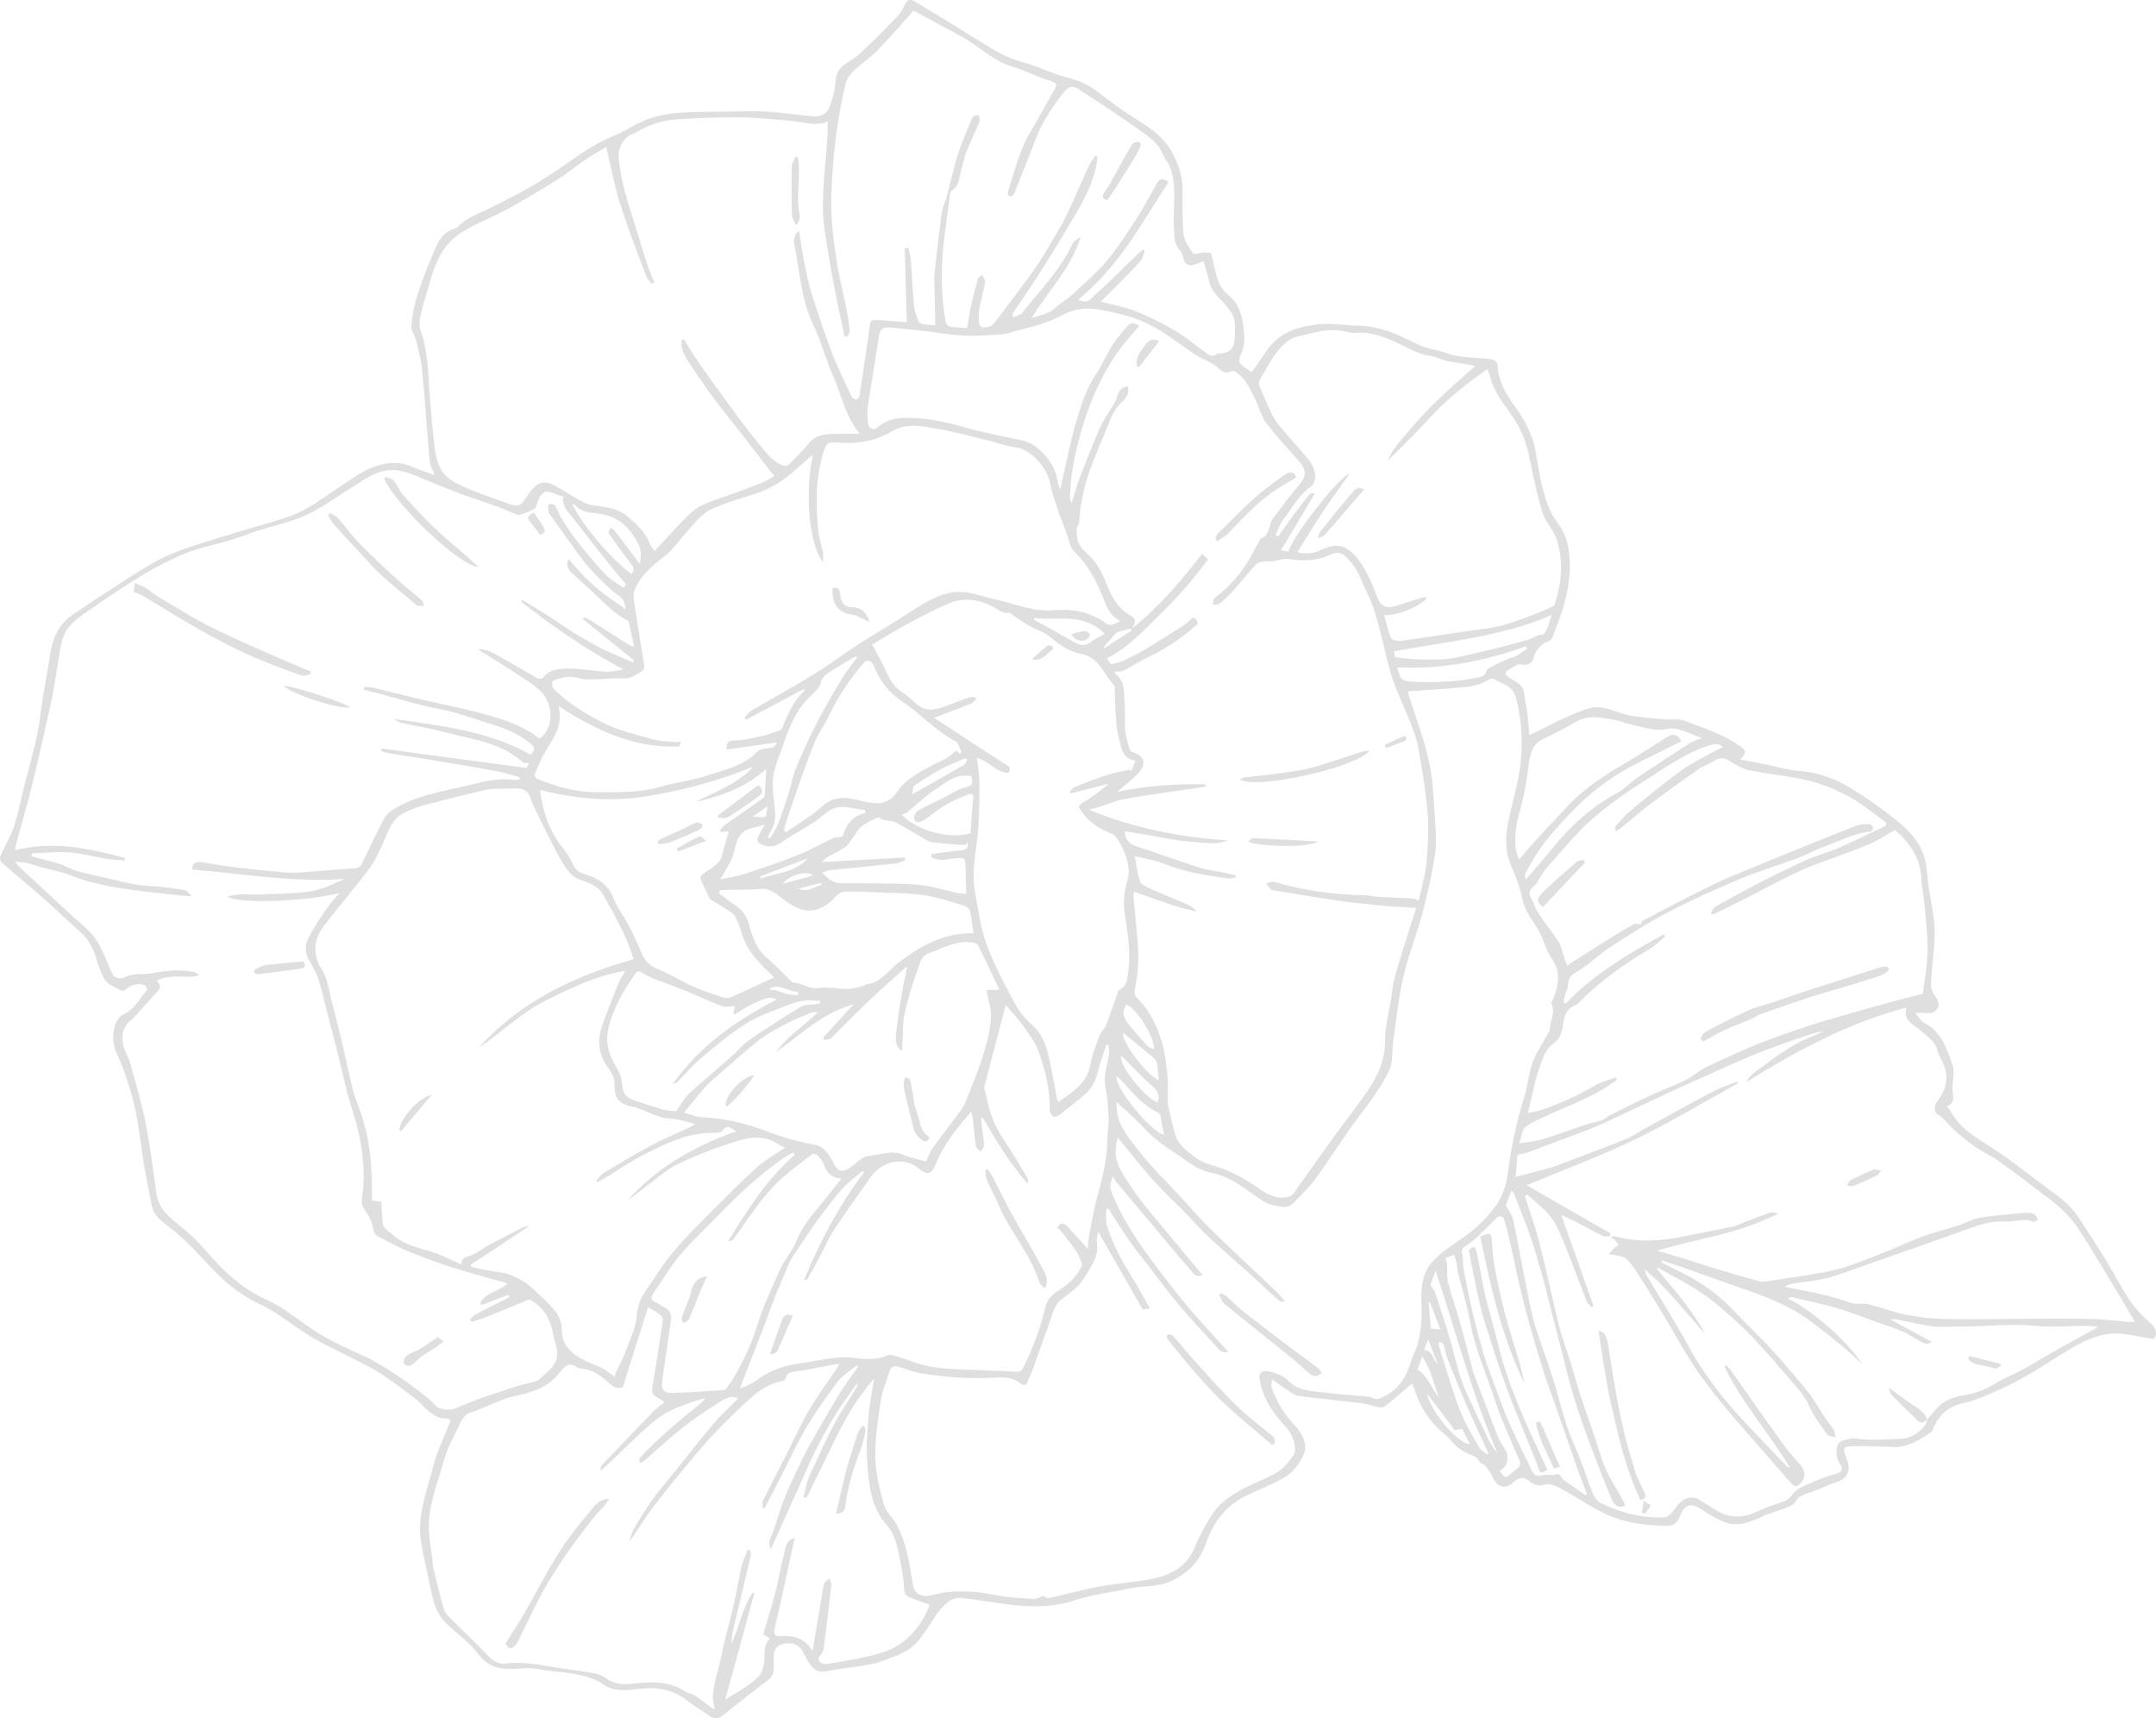 <svg xmlns="http://www.w3.org/2000/svg" width="1080" height="860.7" viewBox="0 0 1080 860.7"><g id="a"/><g id="b"><g id="c"><g id="d"><g><path d="M449.14 8.64c-5.93 6.12-11.97 12.15-18.16 18-2.21 2.09-4.95 3.61-7.47 5.37-3.03 2.11-4.66 4.64-4.95 8.65-.33 4.55-1.53 9.19-3.22 13.45-1.24 3.14-4.64 4.47-8.08 4.16-7.68-.68-15.33-1.87-23.03-2.34-6.44-.39-12.92-.13-19.38-.03-8.76.14-17.55.01-26.27.74-7.26.61-14.33 2.58-20.84 6.12-3.24 1.76-6.42 3.72-9.83 5.08-8.16 3.26-15.42 7.95-22.54 13.01-6.4 4.55-12.99 8.91-19.79 12.84-7.18 4.15-14.63 7.84-22.09 11.47-4.84 2.36-9.98 4.08-13.81 8.18-.9.97-2.49 1.31-3.78 1.89-5.65 2.55-7.33 8.11-9.49 13.08-2.95 6.78-5.54 13.75-7.73 20.81-1.43 4.61-2.31 9.49-2.6 14.3-.14 2.36 1.85 4.78 2.44 7.27 1.19 5.03 2.52 10.09 3 15.21 1.42 15.06 2.38 30.15 3.73 45.22.2 2.19 1.54 4.27 2.54 6.88-4.06-1.5-7.86-2.72-11.51-4.29-6.54-2.83-13.24-2.04-19.39.27-5.44 2.05-10.35 5.65-15.27 8.9-8.96 5.91-17.44 12.74-27.75 16.16-11.65 3.86-23.56 6.91-35.25 10.65-9.25 2.96-18.79 5.55-27.39 9.9-10.56 5.34-20.3 12.3-30.34 18.64-4.46 2.81-8.72 5.93-13.19 8.73-7.74 4.86-11.32 12.07-12.6 20.88-1.43 9.89-3.6 19.69-4.76 29.61-1.32 11.3-4.48 22.1-7.35 33.01-2.07 7.86-3.56 15.9-6.03 23.62-1.65 5.15-4.66 9.85-6.84 14.84-.36.82.05 2.56.73 3.15 6.92 6.06 14.05 11.88 20.96 17.95 6.06 5.33 11.81 11.02 17.9 16.31 3.71 3.23 6.22 7.08 7.82 11.66 1.53 4.35 2.57 9.05 5.02 12.83 1.64 2.52 5.31 3.77 8.19 5.4.51.29 1.77-.12 2.29-.61 2.59-2.45 6.78-3.45 9.71-1.91.55.29 1.09 1.91.81 2.24-3.63 4.4-6.26 9.69-11.91 12.3-1.74.81-3.34 3.06-3.93 4.97-1.6 5.21-1.31 10.33 1.22 15.49 2.43 4.95 4.06 10.32 5.79 15.59 3.71 11.32 5.08 23.1 6.73 34.83 1.17 8.32 2.99 16.54 4.62 24.79 1.1 5.58 5.77 8.39 9.73 11.53 6.66 5.28 12.41 11.34 18.15 17.61 7.32 8 15.41 15.2 25.76 19.98 9.45 4.37 17.57 11.54 26.63 16.88 7.74 4.56 16.02 8.2 24.01 12.35 4 2.08 8.06 4.15 11.78 6.67 5.65 3.83 11.08 8 16.49 12.15 1.78 1.37 3.14 3.28 4.88 4.71 2.97 2.44 5.85 5.16 10.22 4.69.57-.06 1.2.55 2.06.97-2.43 5.92-4.91 11.65-7.11 17.48-1.17 3.09-1.84 6.37-2.73 9.57-2.9 10.45-6.56 20.82-5.27 31.91.62 5.31 1.94 10.54 3.03 15.78 1.17 5.62 2.19 11.29 3.77 16.79 1.21 4.23 3.65 7.92 6.96 10.98 5.18 4.79 11.06 9.09 15.23 14.66 6.39 8.54 14.62 7.54 23.37 6.98 4.13-.26 8.35.83 12.53 1.35 4.95.62 9.98.91 14.82 2.03 3.93.9 8.12 2.12 11.31 4.43 5.59 4.04 11.52 3.33 17.48 2.62 8.82-1.06 17.03-.32 24.36 5.35 3.76 2.91 7.87 5.37 11.79 8.07 2.13 1.46 4.28 1.73 6.39.08 7.61-5.96 15.1-12.09 22.85-17.87 2.51-1.87 3.03-4.07 3.02-6.78.0-2.05-.11-4.12.05-6.16.27-3.39 2.45-5.03 5.62-5.48 4.19-.59 7.25.89 8.77 3.83 1.36 2.63 2.67 5.39 4.57 7.61 1.64 1.92 3.75 3.13 6.94 2.49 7.82-1.55 15.82-2.18 23.64-3.73 4.15-.82 8.09-2.75 12.1-4.23 1.22-.45 2.4-1.02 3.56-1.61 4.28-2.15 7.2-5.6 10-9.45 3.85-5.29 6.57-11.42 12-15.64 2.37-1.84 4.7-2.39 7.23-2.09 7.55.9 15.04 2.2 22.58 3.18 11.25 1.46 22.29 1.74 33.45-1.95 8.82-2.92 18.25-3.96 27.38-5.95 7.09-1.55 14.56-.48 21.44-3.84 8.45-4.13 14.25-10.03 17.34-19.14 3.64-10.73 10.42-19.18 21.06-24.04 5.86-2.68 11.84-5.16 17.47-8.26 4.93-2.72 8.28-7.2 10.45-12.39 1.94-4.64-1.22-10.41-4.56-13.97-5.25-5.6-9.35-11.86-11.7-19.21-.13-.42-.16-.9-.13-1.34.04-.54.19-1.06.47-2.55 3.27 2.32 6.04 4.41 8.94 6.3 1.38.9 2.95 1.83 4.52 2.02 10.45 1.29 20.94 2.32 31.4 3.61 2.88.36 5.65 1.45 8.52 1.98 1.04.19 2.51.09 3.26-.52 4.22-3.41 8.29-7.02 12.41-10.56.25-.21.53-.38 1.06-.75.46 1.2.91 2.24 1.26 3.31 2.83 8.69 7.54 16.06 14.74 21.85 2.36 1.9 4.1 4.56 6.44 6.51 1.9 1.58 4.14 2.95 6.46 3.79 2.15.79 3.88 1.53 4.88 3.8.36.82 2.04.97 2.69 1.78 1.41 1.76 2.86 3.61 3.73 5.66 2.3 5.39 6.48 6.63 10.63 2.6 2.66-2.58 4.94-2.61 7.78-.45 2.26 1.72 4.43 2.82 7.86 1.72 2.28-.73 5.68.79 8.14 2.11 7.91 4.25 15.3 9.57 23.47 13.18 9.34 4.13 19.54 5.31 29.81 5.36 2.96.01 4.69-1.37 5.84-3.86.49-1.06.9-2.15 1.44-3.18 1.77-3.38 4.85-4.07 8.11-2.13 4.55 2.7 8.96 5.97 13.9 7.6 6.57 2.17 12.87-.49 18.92-3.41 3.13-1.51 6.64-2.23 9.88-3.55 2.13-.87 4.99-1.68 5.93-3.4 2.13-3.86 5.83-4.09 9.14-5.4 1.33-.53 2.66-1.06 3.99-1.59 2.4-.96 4.73-2.17 7.21-2.84 5.28-1.43 7.65-5.72 5.7-10.83-2.68-7.03-2.68-7.2 4.85-7.32 6.02-.09 12.05.24 18.07.48 7.49.3 13.29-3.64 19.09-7.53.75-.5.95-1.81 1.41-2.75 3.13-6.38 7.73-10.28 15.1-11.87 6.69-1.44 13.06-4.62 19.41-7.4 4.7-2.06 9.22-4.58 13.66-7.18 5.8-3.4 11.4-7.14 17.14-10.65 8.98-5.5 18.18-10.53 29.25-9.29 4.93.55 9.79 1.63 15.32 2.57 2.3-2.19 1.68-5.15-1.56-8.07-3.76-3.39-7.43-7.1-10.27-11.26-4.15-6.09-7.38-12.8-11.25-19.1-4.76-7.73-9.66-15.38-14.7-22.93-4.15-6.21-10.2-10.43-16.12-14.78-6.31-4.65-12.44-9.55-18.82-14.11-5.14-3.68-10.52-7.01-15.8-10.49-4.86-3.21-9.19-6.94-12.22-12.02-.73-1.23-1.61-2.36-2.63-3.84 4.79-1.85 2.56-6.12 2.73-9.7.17-3.63 1.23-7.64.09-10.83-2.97-8.26-5.57-17.04-14.54-21.45-1.47-.72-2.36-2.62-4.2-4.77 2.73.0 4.48-.23 6.15.04 2.8.45 4.65-1.32 5.44-3.2.54-1.3-.41-3.8-1.5-5.09-2.27-2.68-2.31-5.63-2.08-8.73.59-8.29 1.83-16.59 1.68-24.87-.12-6.87-1.89-13.7-2.87-20.55-.72-5-.88-10.13-2.11-14.99-2.13-8.39-8.22-14.29-14.62-19.48-6.91-5.59-14.25-10.75-21.83-15.4-8.03-4.92-16.71-8.3-26.41-8.95-5.65-.38-11.2-2.15-16.81-3.27-4.11-.82-8.23-1.6-12.83-2.5 3.38-2.86 3.18-4.4.38-6.38-8.74-6.17-18.79-9.52-28.66-13.16-2.71-1-6.04-.23-9.07-.5-5.85-.52-11.74-.88-17.51-1.9-6.76-1.2-13.12-5.51-20.22-3.77-5.13 1.26-9.96 3.78-14.85 5.92-3.14 1.37-6.13 3.1-9.2 4.62-1.84.91-3.72 1.75-6.39 3-.31-3.44-.49-6.71-.91-9.96-.49-3.83-1.18-7.64-1.79-11.46-.71-4.48-5-5.5-7.86-7.75-2.07-1.62-1.64-2.28.02-3.39 1.33-.89 2.67-1.77 4.08-2.53.59-.32 1.44-.59 2.04-.41 2.96.88 5.64.01 6.43-2.91 1.18-4.36 3.68-7.18 7.83-8.75.69-.26 1.45-.96 1.7-1.64 2.03-5.44 4.24-10.85 5.81-16.43 1.35-4.8 2.37-9.78 2.74-14.75.7-9.33-.1-18.78-5.95-26.37-3.99-5.18-5.77-10.94-7.34-16.81-1.95-7.29-2.69-14.91-4.38-22.28-.8-3.5-2.42-6.85-3.98-10.12-3.75-7.89-10.65-13.99-13.03-22.68-.49-1.77-1.28-3.6-1.17-5.35.24-3.87-2.08-4.63-5.07-4.9-5.29-.48-10.63-.68-15.87-1.5-3.54-.56-6.88-2.35-10.42-2.94-7.02-1.16-12.9-5.03-19.23-7.75-6.44-2.77-12.91-4.35-19.89-4.43-6.31-.08-12.69-1.35-18.89-.71-9.48.99-18.78 3.36-25.11 11.55-2.23 2.89-4.19 5.99-6.3 8.98-.83 1.17-1.71 2.31-2.61 3.52-1.57-1.12-2.75-1.99-3.96-2.82-2.45-1.7-2.75-3.4-1.32-6.31 1.32-2.68 1.83-6.1 1.61-9.11-.49-6.68-1.21-13.48-6.13-18.78-1.23-1.33-2.84-2.32-3.95-3.73-1.25-1.58-2.53-3.34-3.1-5.23-1.35-4.45-2.3-9.02-3.45-13.72-1.14-.1-2.34-.35-3.53-.29-1.88.09-4.88 1.21-5.43.45-2.09-2.87-4.44-6.21-4.78-9.57-.78-7.66-.46-15.43-.52-23.16-.04-6.18-2.07-11.6-4.87-17.12-3.99-7.85-10.43-12.45-17.57-16.87-7.18-4.44-14.02-9.48-20.69-14.67-5.06-3.94-10.76-5.75-16.81-7.31-4.77-1.23-9.27-3.48-13.95-5.12-3.89-1.36-7.94-2.29-11.78-3.77-3.16-1.22-6.22-2.79-9.13-4.54-7.59-4.54-15.06-9.28-22.59-13.91-5.52-3.39-11.06-6.73-16.6-10.09-2.62-1.59-4.06-.88-5.27 1.87-.95 2.14-2.29 4.25-3.91 5.93zM268 691.98c-3.82 1.07-7.73 1.87-11.48 3.14-9.27 3.14-18.69 5.98-27.58 10-3.44 1.56-6.13 1.08-8.87.19-1.94-.63-3.24-3.06-5.01-4.43-5.06-3.91-10.04-7.97-15.38-11.46-5.94-3.89-12.01-7.74-18.46-10.66-9.17-4.16-18.27-8.29-26.56-14.12-6.83-4.8-13.49-10.18-21.01-13.55-12.85-5.76-22.31-15.04-31.2-25.42-3.6-4.21-7.78-8-12.09-11.5-5.24-4.24-10.54-8.31-11.84-15.4-.9-4.92-1.29-9.92-2.07-14.86-1.29-8.21-2.38-16.47-4.17-24.57-2.02-9.12-4.62-18.12-7.17-27.12-.88-3.11-2.96-5.96-3.46-9.1-.65-4.09-.52-8.09 3.28-11.5 4.89-4.41 8.89-9.79 13.53-14.5 2.09-2.12 2.34-3.76-.06-5.82 6.04-3.23 12.3-1.74 18.33-2.14 1-.06 1.97-.47 2.96-.71-.84-.56-1.62-1.44-2.54-1.62-6.81-1.31-13.62-.79-20.33.59-4.94 1.01-10.22-.46-14.99 2.42-1.11.67-4.43-.16-5.05-1.25-2.23-3.92-3.57-8.34-5.58-12.4-1.48-2.98-3.13-6.02-5.34-8.45-3.22-3.53-7.02-6.53-10.55-9.78-8.65-7.98-17.28-15.96-25.9-23.97-.51-.47-.83-1.14-1.8-2.52 3.16.5 5.48.52 7.55 1.24 7.04 2.47 14.47 3.39 21.49 6.19 7.03 2.8 14.62 4.48 22.12 5.74 10.3 1.73 20.73 2.62 31.11 3.84 1.64.19 3.29.26 6.13.47-1.51-1.51-2.18-2.82-3.08-2.98-4.15-.79-8.34-1.35-12.54-1.81-3.94-.44-7.94-.37-11.83-1.03-5.31-.9-10.54-2.24-15.8-3.44-4.8-1.09-9.63-2.06-14.35-3.43-2.92-.85-5.57-2.59-8.47-3.5-4.61-1.45-9.33-2.53-14-3.77.03-.52.06-1.03.1-1.55 6.24-.2 12.52-.93 18.71-.47 6.25.47 12.4 2.19 18.62 3.2 2.99.48 6.05.58 9.07.85.02-.45.05-.89.07-1.34-17.93-4.77-35.93-8.62-55.01-3.8.19-1.2.24-1.96.43-2.68 2.6-9.49 5.42-18.93 7.78-28.48 3.25-13.2 6.19-26.49 9.19-39.75.98-4.33 1.76-8.7 2.53-13.07 1.24-7.03 1.98-14.18 3.69-21.1 1.66-6.75 7.2-10.8 12.6-14.51 9.28-6.39 18.58-12.78 28.23-18.58 6.94-4.17 14.27-7.88 21.79-10.88 6.64-2.64 13.82-3.9 20.69-5.98 5.03-1.52 9.94-3.47 14.94-5.09 8.07-2.6 16.56-4.28 24.17-7.84 8.26-3.87 15.7-9.48 23.52-14.29 5.06-3.11 9.82-6.82 15.93-7.88 7.46-1.29 13.82 1.92 20.35 4.67 5.9 2.49 11.86 4.84 17.86 7.08 5.49 2.05 11.1 3.78 16.61 5.79 3.89 1.42 7.68 3.1 11.53 4.61 1.03.4 8.55-2.67 8.91-3.57.7-1.7 1.21-3.5 2.05-5.13 1.22-2.35 3.05-3.61 5.86-2.53 2.16.83 4.35 1.58 6.52 2.37-.28.29-.57.57-.85.86.37 1.46.48 3.05 1.17 4.34.85 1.59 2.16 2.92 3.29 4.36 6.76 8.6 13.49 17.23 20.29 25.79 2.18 2.75 4.55 5.34 7.01 8.2-.89 1.79-1.15 2.01-2.76.88-2.8-1.96-5.83-3.78-8.1-6.26-5.13-5.62-10.07-11.45-14.66-17.52-3.4-4.5-6.71-9.26-8.92-14.39-1.1-2.55-1.76-3.26-4.52-2.59.12 1.46-.29 3.34.46 4.43 4.42 6.46 9.23 12.66 13.67 19.11 5.16 7.5 11.46 13.86 18.21 19.91 2.39 2.14 6.56 3.32 6.24 9.1-1.22-.97-1.99-1.68-2.85-2.25-7.33-4.83-14.21-10.2-20.06-16.8-1.71-1.92-3.48-3.8-5.66-6.17-1.38 4.1.67 5.81 2.42 7.52 2.65 2.58 5.45 5.01 8.21 7.49 6.14 5.52 11.51 11.96 19.08 15.74.35.17.64.7.73 1.11.83 3.83 1.62 7.67 2.54 12.12-1.36-.54-2.05-.69-2.61-1.04-6.53-4.14-13.04-8.33-19.57-12.47-.91-.57-1.95-.92-2.93-1.38-.15.33-.29.66-.44.99 8.51 6.91 17.03 13.81 25.54 20.72l-.51.91c-4.85-2.09-9.8-3.98-14.53-6.32-4.86-2.4-9.58-5.09-14.21-7.92-4.58-2.8-8.93-5.99-13.46-8.87-4.38-2.79-8.87-5.42-13.31-8.12-.18.28-.35.56-.53.85 16.03 12.64 32.82 24.15 51.05 33.84-3.14.8-6.16 1.39-9.14 1.22-6.12-.36-12.23-1.63-18.33-1.56-4.51.05-9.44.38-12.73 4.65-.38.49-1.92.65-2.55.3-6.37-3.58-12.59-7.42-19.01-10.91-3.35-1.82-6.72-3.89-10.86-3.73 1.32 1.28 2.96 1.9 4.41 2.82 7.16 4.54 14.34 9.04 21.36 13.78 4.29 2.89 8.19 6.13 9.74 11.57 1.83 6.43.22 13.03-4.73 16.7-7.73-6.34-17.12-9.4-26.5-12.02-11.71-3.28-23.7-5.53-35.55-8.32-7.12-1.67-14.2-3.55-21.32-5.25-1.44-.34-2.99-.28-4.48-.41-.04.49-.09.98-.13 1.47 2.39.59 4.78 1.14 7.16 1.78 7.43 2 14.82 4.14 22.27 6.02 5.59 1.41 11.32 2.28 16.87 3.81 5.9 1.62 11.64 3.85 17.51 5.59 6.76 2.01 13.17 4.64 18.78 9.03 3.21 2.51 3.37 3.59 1.03 6.34-21.41-12.12-45.15-14.53-68.63-17.98 1.53 1.06 3.15 1.89 4.88 2.26 4.53.99 9.13 1.65 13.65 2.67 6.57 1.49 13.07 3.29 19.65 4.76 9.68 2.18 18.9 5.28 26.49 12.04.44.39 1.37.22 2.06.33.26.04.51.16.92.29-.55 1.08-1 1.97-1.13 2.23-24.49-3.28-48.57-6.51-72.66-9.74-.08.41-.15.83-.23 1.24 1.28.36 2.53.86 3.83 1.07 5.61.92 11.23 1.7 16.84 2.64 12.36 2.06 24.73 4.09 37.05 6.33 3.98.72 7.84 2.06 11.76 3.11-.09.41-.17.82-.26 1.23-.87.05-1.76.24-2.61.11-9.24-1.42-17.89 1.68-26.68 3.57-6.83 1.46-13.7 2.89-20.32 5.07-5.23 1.72-10.5 3.98-14.98 7.11-2.75 1.93-4.27 5.83-5.94 9.06-2.98 5.77-5.6 11.73-8.52 17.54-.43.85-1.65 1.69-2.59 1.82-2.88.39-5.81.38-8.72.61-6.1.48-12.2 1.09-18.31 1.49-3.06.2-6.16.27-9.21.01-7.62-.64-15.24-1.39-22.83-2.31-6.09-.74-12.14-1.73-18.19-2.71-3.47-.56-4.62.1-5.03 3.62 25.38 2.04 50.57 6.61 76.38 4.65-5.76 2.7-11.55 5.47-17.6 6.34-8.64 1.25-17.47 1.15-26.22 1.53-2.93.13-5.88-.2-8.8-.07-1.89.09-3.76.64-6.15 1.08 6.1 3.96 39.81 2.31 56.21-1.74-2.02 2.4-4.25 4.65-6.02 7.23-3.2 4.67-6.39 9.38-9.06 14.35-1.94 3.6-2.52 7.65-.4 11.61 1.67 3.12 3.7 6.12 4.8 9.44 1.77 5.34 2.91 10.9 4.33 16.37 1.75 6.75 3.56 13.49 5.27 20.25 2.18 8.67 3.92 17.48 6.53 26.02 2.28 7.47 4.56 14.83 5.65 22.64 1.15 8.22 1.53 16.35.22 24.49-.5 3.1.51 5.25 2.18 7.54 1.01 1.38 1.76 2.96 2.45 4.53 1.17 2.66.33 6.22 3.87 7.81 3 1.34 5.84 3.02 8.79 4.47 2.35 1.15 4.72 2.27 7.15 3.22 5.32 2.08 10.63 4.2 16.05 6 6.23 2.08 12.56 3.86 18.87 5.71 4.36 1.27 8.75 2.43 13.67 3.79-4.44 4.25-11.08 4.45-13.74 9.75.21.37.42.73.63 1.1l13.32-5.09c.18.41.36.81.55 1.22-5.69 2.86-11.41 5.68-17.05 8.64-1.04.54-1.78 1.66-2.66 2.5l.87 1.21c2.49-.82 5.02-1.51 7.45-2.49 6.92-2.78 13.79-5.69 20.7-8.51.44-.18 1.16-.13 1.57.12 5.03 2.99 8.41 7.33 10.09 12.9.92 3.06 1.27 6.3 2.28 9.32 1.37 4.09 1.1 7.86-1.71 11.11-2 2.32-4.4 4.31-6.68 6.39-.53.49-1.25.86-1.95 1.06zm127.18-453.8c4.18-3.43 8.14-7.13 12.12-10.63-3.93 16.51-2.69 44.04 4.89 53.97.07-2.02.35-3.29.12-4.47-.7-3.59-1.97-7.11-2.34-10.73-1.31-12.94-1.59-25.85 2.16-38.55 1.74-5.9 2.07-6.56 7.94-6.06 8.23.7 16.09-.39 23.55-3.94 2.02-.96 3.86-2.31 5.93-3.11 6.58-2.52 13.3-1.01 19.83.09 8.06 1.36 15.98 3.54 23.94 5.45 5.22 1.26 10.34 3.16 15.62 3.92 7.85 1.12 15.56 10.39 16.96 17.45.96 4.83 2.62 9.52 4.16 14.21 1.26 3.83 2.82 7.56 4.25 11.34 1.15 3.02 1.52 6.85 3.62 8.89 6.38 6.19 10.49 13.51 13.93 21.57 2.07 4.84 3.32 10.59 9.43 13.47-3.12 1.51-5.34 3.1-8.25.53-1.71-1.5-4-2.39-6.13-3.36-6.35-2.9-13.17-2.98-19.88-2.51-9.75.68-18.49-3.25-27.65-5.27-5.1-1.12-10.09-2.9-15.23-3.71-8.07-1.28-15.17 2-21.92 5.91-4.24 2.46-8.28 5.27-12.45 7.86-7.06 4.4-14.21 8.66-21.2 13.17-5.11 3.3-9.98 6.98-15.06 10.32-4.56 3-9.21 5.87-13.92 8.62-7.69 4.5-15.51 8.8-23.18 13.34-1.41.83-2.38 2.4-3.56 3.63.28.31.56.61.84.92 9.59-5.09 19.17-10.18 28.76-15.26.21.2.42.4.63.6-5.68 5.22-8.52 12.05-11.35 18.9-.23.55-.88 1.1-1.46 1.29-2.96.99-5.91 2.06-8.94 2.72-4.33.95-8.73 2.09-13.11 2.15-3.19.05-4.52.67-4.29 4.54 8.36-1.19 16.59-2.36 24.93-3.54-.32 2.52-2.18 2.56-4.16 2.85-1.9.28-4.3.58-5.48 1.82-7.07 7.44-16.83 9.13-25.84 12.15-7.11 2.39-14.77 3.09-21.98 5.24-10.83 3.23-21.86 2.87-32.91 2.85-10.34-.02-20.08-2.8-29.51-6.75-.63-.26-1.37-1.79-1.14-2.34 1.67-3.89 3.26-7.87 5.47-11.46 4.14-6.71 8.87-13.11 6.46-22.59 18.97 12.32 38.19 21.23 60.53 20.23.3-.78.61-1.55.91-2.33-.91.05-1.82.21-2.72.13-3.82-.38-7.8-.29-11.43-1.36-8.45-2.5-17.07-4.19-25.12-8.37-9.12-4.74-17.73-9.87-24.88-17.23-.68-.7-.45-3.66-.02-3.82 2.69-.96 5.56-1.87 8.38-1.92 2.92-.05 5.85 1.31 8.78 1.33 6.12.04 12.26-.73 18.37-.51 3.72.14 6.12-2 8.93-3.5.71-.38 1.36-1.85 1.23-2.7-1.49-9.85-3.21-19.66-4.69-29.51-.43-2.86-1.21-6.21-.17-8.62 2.68-6.24 7.53-11 12.85-15.21 1.87-1.48 3.86-2.88 5.44-4.64 4.11-4.59 7.88-9.5 12.09-14 2.4-2.56 5.07-5.31 8.19-6.67 6.5-2.83 13.3-5.01 20.11-7.04 6.88-2.05 13.08-5.26 18.59-9.77zm143.03 156.08c-.99.39-1.63 1.66-2.44 2.52.25.2.49.4.74.6 6.27-1.61 12.55-3.22 18.82-4.84-4.3 3.86-8.79 6.96-13.41 9.87-1.56.99-1.74 1.63-.72 3.23 3.83 6 9.39 9.55 15.86 12.05 1.06.41 1.99 1.51 2.67 2.51 1.04 1.53 1.88 3.2 2.67 4.87 2.48 5.23 4.04 10.73 2.25 16.42-1.78 5.69-2.05 11.56-1.11 17.16 1.65 9.87 2.98 19.65 1.43 29.61-.44 2.85-.66 5.82-4.03 7.29-.89.38-1.22 2.21-1.66 3.42-1.83 5.02-3.51 10.09-5.47 15.06-.61 1.55-2.26 2.69-2.83 4.24-1.76 4.8-3.88 9.59-4.69 14.58-1.58 9.74-8.91 14.05-16.1 19.13-.36-.83-.69-1.33-.79-1.86-1.29-6.72-2.35-13.5-3.88-20.16-1.34-5.81-3.09-11.41-7.79-15.78-3.47-3.23-6.88-6.89-9.09-11.01-5.28-9.81-10.59-19.73-14.43-30.14-3.06-8.29-4.13-17.35-5.8-26.12-2.01-10.52.76-20.85 1.59-31.27.63-7.91.64-15.89.59-23.83-.02-4.01-.79-8.01-1.24-12.22 6.08 1.61 9.72 7.51 15.87 7.51 1.8-3.32-.84-3.75-2.6-4.89-7.6-4.89-15.15-9.85-22.71-14.79-3.78-2.47-7.55-4.95-12.01-7.87l3.9-1.49c4.89-1.87 9.82-3.64 14.65-5.67 1.16-.49 1.97-1.81 2.93-2.75-1.75-.57-2.96-.66-4-.29-4.19 1.49-8.3 3.2-12.48 4.69-4.78 1.7-9.46 2.42-13.76-1.43-2.7-2.43-5.5-4.78-8.48-6.85-3.47-2.41-5.12-5.89-6.8-9.55-1.96-4.28-4.34-8.36-6.97-13.35 5.96-3.51 11.78-7.16 17.81-10.4 6.78-3.64 13.62-7.26 20.71-10.24 7-2.95 14.2-2.16 21.01 1.15 3 1.46 5.5 4.05 9.28 3.66.61-.06 1.31.83 1.97 1.27 2.67 1.76 5.26 3.66 8.04 5.23 3.48 1.98 7.64 3.08 10.54 5.65 4.58 4.07 9.82 7.36 15.39 8.38 9.45 1.73 11.1 10.42 16.49 15.69.15.14.2.43.21.66.3 6.48.39 12.98.96 19.44.31 3.5 1.42 6.93 2.2 10.39.89 3.97 3.05 6.76 7.3 7.3-.8 1.99-1.48 3.66-2.15 5.34l-.39-.9c-3.7.82-7.49 1.36-11.08 2.52-5.73 1.85-11.35 4.04-16.95 6.26zm-8.56 220.7c.74.69 1.59 1.31 2.21 2.11 2.52 3.27 5.08 6.52 7.4 9.93 1.11 1.64 1.7 3.64 2.89 6.28-2.05 5.13-5.71 9.22-11.32 12.71-3.22 2-6.15 4.43-7.09 8.44-2.48 10.57-6.28 20.65-11.02 30.41-.93 1.92-1.95 2.46-3.96 2.31-4.55-.35-9.13-.43-13.69-.66-9.13-.47-18.36-.36-27.37-1.67-6.64-.96-13-3.83-19.51-5.74-1.13-.33-2.58-.58-3.57-.15-5.59 2.4-11.25 1.99-17.07 1.18-3.23-.45-6.62-.31-9.87.09-5.76.72-11.45 1.99-17.21 2.76-8.02 1.08-15.32 3.66-21.82 8.65-2.28 1.75-5.22 2.64-8.09 4.03 4.43-11.41 8.6-22.11 12.72-32.83 1.74-4.52 3.32-9.09 5.05-13.61.77-2 1.77-3.92 2.59-5.9 2.23-5.42 4.1-11 7.51-15.88 3.49-4.99 6.65-10.2 10.24-15.11 4.1-5.61 8.27-11.2 12.86-16.4 3.08-3.48 6.97-6.26 10.49-9.36.24.24.48.48.72.72-12.43 16.58-22.12 34.66-29.91 53.85.8.0 1.46-.16 1.69-.56 2.05-3.59 4.07-7.21 6.02-10.86 2.36-4.42 4.29-9.12 7.03-13.28 5.93-9.02 12.19-17.83 18.44-26.63 6.21-8.75 17.19-10.57 24.61-4.22 3.53 3.02 5.97 2.62 7.67-1.59 3.17-7.86 7.83-14.75 13.22-21.21 1.51-1.82 3.01-3.65 4.96-6.04.41 1.62.72 2.46.82 3.33.51 4.67.83 9.37 1.55 14.01.17 1.06 1.68 1.9 2.57 2.85.52-1.04 1.12-2.05 1.52-3.13.18-.49-.01-1.12-.08-1.68-.49-3.97-1-7.94-1.5-11.91.32-.13.65-.25.97-.38 6.59 11.59 13.59 22.9 22.4 33.05.27-1.09.35-2.13-.08-2.85-4-6.61-7.89-13.3-12.21-19.7-4.11-6.08-6.59-12.68-8.04-19.78-.42-2.09-1.01-4.14-1.42-5.78 3.63-13.86 7.25-27.66 10.82-41.33 2.73 3.22 5.83 6.41 8.37 9.98 3.05 4.29 6.56 8.6 8.2 13.47 3.17 9.37 5.81 19 5.43 29.14-.04 1.12 1.04 2.68 2.06 3.28.62.37 2.27-.45 3.16-1.13 4.32-3.32 8.67-6.62 12.72-10.25 1.91-1.72 3.59-3.98 4.6-6.33 1.46-3.39 2.16-7.1 3.28-10.65.83-2.62 1.81-5.19 2.73-7.78.31.12.62.24.94.37.08 1.67.46 3.4.18 5.01-.92 5.31-2.87 10.38-1.74 16.03 1.03 5.11 1.41 10.39 1.64 15.61.15 3.58-.67 7.2-.7 10.8-.06 9.24-2.11 18.06-4.62 26.89-2.01 7.06-3.15 14.36-4.56 21.58-.4 2.02-.39 4.11-.57 6.17-3.46-3.85-6.7-7.48-9.96-11.08-1.89-2.09-3.69-2.43-5.28.42zm-267.57-.22c-5.8 2.96-11.6 5.93-17.34 9-3.35 1.79-6.4 4.5-9.95 5.46-2.54.68-3.65 1.45-3.71 4.15-3.6-1.63-6.82-3.11-10.06-4.54-8.42-3.72-18.35-4.05-25.21-11.27-.22-.23-.71-.21-.93-.44-1.06-1.1-2.77-2.14-2.97-3.4-.62-3.86-.66-7.82-.92-11.78-1.61-.2-3.08-.39-4.69-.59.35-16.72-.98-32.82-7.15-48.23-1.32-3.29-2.28-6.76-3.11-10.21-1.88-7.83-3.52-15.72-5.38-23.56-1.46-6.18-3.14-12.32-4.66-18.49-1.36-5.54-1.96-11.25-5.36-16.2-1.44-2.09-2.23-4.86-2.59-7.43-.71-5.15 1.39-9.8 4.38-13.7 7.22-9.42 15.03-18.39 22.16-27.87 3.03-4.03 5.24-8.75 7.3-13.39 2.6-5.84 4.35-12.21 10.74-15.24 3.22-1.52 6.59-2.85 10.02-3.76 10.39-2.74 20.81-5.34 31.28-7.73 2.82-.64 5.86-.37 8.8-.48 1.7-.06 3.41.02 5.11-.09 3.57-.22 6.46.64 7.75 4.41.51 1.48 1.03 2.98 1.71 4.39 3.27 6.73 6.51 13.48 9.93 20.13 2.04 3.95 4.17 7.89 6.71 11.52 1.39 1.99 3.46 3.96 5.66 4.86 4.57 1.85 9.61 2.97 12.29 7.53 3.77 6.41 7.28 12.99 10.55 19.68 2.02 4.14 3.37 8.62 5.04 12.98-29.81 8.41-56.77 21.17-77.73 44.41 11.42-7.62 21.24-17.58 33.68-23.73 12.45-6.15 24.91-12.35 39.79-14.86-1.42 2.54-2.48 4.05-3.15 5.71-2.92 7.26-5.93 14.49-8.49 21.88-2.06 5.93-1.96 12.2.96 17.72 1.9 3.59 5.33 6.67 5.26 10.9-.11 6.32 1.14 10.28 8.46 11.74 6.66 1.32 12.48 5.8 19.72 6.13 4.11.19 8.17 1.68 12.25 2.59-2.11 1.69-4.11 2.32-6 3.19-5.66 2.62-11.41 5.1-16.88 8.07-7.73 4.19-15.3 8.69-22.82 13.24-1.58.96-2.69 2.7-4.02 4.08.21.23.43.46.64.69 2.83-1.64 5.76-3.12 8.47-4.93 10.06-6.76 20.68-12.33 32.04-16.67 6.18-2.36 12.36-3.21 18.83-3.22 1.09.0 2.75-.11 3.18-.79 2.6-4.09 4.87-.96 7.35.05-20.96 7.21-39.6 17.92-54.53 34.46 3.35-2.17 6.37-4.8 9.58-7.17 5.21-3.86 10.15-8.41 15.93-11.11 9.81-4.58 20.01-8.51 30.38-11.61 6.55-1.96 13.73-2.35 19.96 2.22.87.64 1.95.98 2.87 1.43-4.8 3.32-9.96 6.18-14.25 10.02-7.57 6.78-14.68 14.08-21.86 21.29-9.93 9.97-20.2 19.7-27.74 31.7-4.04 6.43-9.66 11.82-10.28 20.49-.46 6.52-3.66 12.89-5.95 19.22-1.27 3.5-3.18 6.77-4.79 10.15l-.47 1.96c-1.88-1.38-3.64-2.99-5.67-4.08-2.72-1.46-5.72-2.38-8.48-3.76-2.37-1.19-4.79-2.45-6.79-4.14-3.26-2.75-5.53-6.45-5.44-10.73.09-4.06-1.15-7.51-3.51-10.4-2.85-3.49-6.26-6.53-9.5-9.68-5.39-5.24-11.56-8.89-19.24-9.8-4.36-.52-8.65-1.61-12.98-2.44-.14-.4-.27-.8-.41-1.21 9.72-6.41 19.45-12.82 29.17-19.23-1.06-.04-2.07.12-2.92.55zm115.11-230.65c-7.97 8.77-18.87 12.52-29.01 17.66 12.85-2.92 25.14-7.07 35.69-16.64-.3 4.94-.5 8.85-.79 12.76-.05.64-.24 1.51-.68 1.83-6.39 4.53-12.84 8.96-19.23 13.49-.98.7-1.7 1.76-2.54 2.66.18.29.36.59.55.88 1.34-.11 2.68-.22 3.89-.32-.85 2.94-1.66 5.8-2.51 8.65-.63 2.12-.79 4.68-2.11 6.22-2 2.34-4.71 4.15-7.36 5.82-1.68 1.06-2.84 1.95-1.88 4.02 1.35 2.89 2.74 5.75 4.41 9.23 2.57 1.58 6.03 3.64 9.39 5.84 1.23.8 2.67 1.71 3.29 2.94 1.32 2.6 2.37 5.38 3.17 8.19 2.67 9.33 9.43 15.57 16.32 22.27-6.86 3.17-13.57 6.33-20.34 9.36-1.32.59-3.05 1.24-4.29.87-5.16-1.55-10.35-3.17-15.27-5.35-6.43-2.85-12.44-6.69-18.95-9.29-4.89-1.95-6.75-5.6-8.51-9.91-1.73-4.24-3.75-8.37-5.89-12.43-2.29-4.34-5.45-8.31-7.2-12.84-2.7-6.99-7.97-10.28-14.59-12.22-2.76-.81-4.71-2.16-5.87-5.05-1.08-2.7-2.77-5.25-4.61-7.52-6.95-8.53-10.4-18.35-11.76-29.59 18.09 4.7 35.83 6.11 54.06 3.13 18.13-2.97 35.62-7.73 52.61-14.67zm97.37-4.56c-4.04 2.21-8.34 3.97-12.29 6.32-5.04 3-9.9 6.1-13.31 11.35-2.2 3.4-6.33 5.58-10.68 5.13-4.65-.47-9.2-1.92-13.84-2.63-1.84-.28-3.84.12-5.71.48-4.76.93-7.7 4.75-11.39 7.4-4.48 3.22-9.11 6.22-13.68 9.32-.28-.25-.57-.5-.86-.74.23-1.18.34-2.4.72-3.54 2.16-6.5 4.31-13 6.61-19.45 2.63-7.38 5.18-14.81 8.24-22.02 1.92-4.52 4.96-8.55 7.08-12.99 4.66-9.76 10.66-18.6 17.74-26.73.46-.52 2.2-.6 2.82-.15.94.68 1.59 1.93 2.08 3.07 2.88 6.71 6.82 12.26 13.16 16.48 9.44 6.3 17.1 15.03 27.31 20.45 1.56.83 2.11 3.56 3.12 5.41-.24.29-.47.59-.71.88-.78-.61-1.56-1.23-2.01-1.59-1.62 1.32-2.87 2.68-4.41 3.52zm-2.7 20.49c-3.98 1.96-8.07 3.72-11.89 5.95-1.12.65-2.18 2.66-2.05 3.92.19 1.87 1.87 2.42 3.7 1.4.7-.39 1.49-.65 2.14-1.11 3.32-2.34 6.47-4.97 9.95-7.02 3.36-1.98 7.01-3.48 10.63-4.98 1.83-.76 3.6-1.24 3.17 2.19-.72 5.73-.95 11.53-1.37 17.06-13.22 3.55-29.13-3.17-34.36-9.43.85-.32 1.91-.47 2.62-1.04 4.39-3.58 8.4-7.72 13.11-10.78 5.72-3.71 11.04-9.18 19.12-7.35-.02 2.21 1.82 4.32-2.35 5.29-4.36 1.01-8.29 3.87-12.42 5.91zm12.82 21.78c.57 3.61-1.3 3.99-3.78 4.21-4.76.42-9.5 1.14-14.24 1.74-.03.58-.06 1.17-.09 1.75 1.51.43 3 1.15 4.52 1.21 1.91.08 3.84-.41 5.76-.62 6.77-.75 6.74-.75 6.83 5.81.05 3.77.22 7.54.36 11.86-1.79-.19-3.39-.2-4.92-.54-5.18-1.16-10.29-2.76-15.52-3.56-5.04-.77-10.19-.94-15.3-1.05-8.89-.19-17.79-.25-26.68-.15-4.24.05-6.77-2.41-9.87-5.25 1.5-.57 2.41-1.15 3.38-1.26 11.31-1.18 22.63-2.24 33.93-3.48 1.54-.17 2.99-1.09 4.49-1.66-.13-.42-.26-.85-.39-1.27-13.56.73-27.11 1.46-41.63 2.25 1.49-1.29 2.1-2 2.86-2.44 3.01-1.72 6.26-3.09 9.05-5.1 1.71-1.23 2.75-3.38 4.08-5.12 1.41-1.82 2.51-4.05 4.29-5.38 2.51-1.87 5.52-3.06 8.05-4.4 1.2.58 2.13 1.23 3.16 1.48 1.81.44 3.92.18 5.48 1.01 5.22 2.76 10.24 5.89 15.36 8.84.89.51 1.88 1.05 2.87 1.17 3.95.48 7.91.81 11.87 1.16 1.58.14 3.16.16 5.07.25.06-.09.42-.63 1-1.48zm-34.72 60.45c-5.02 3.85-8.53 10.05-15.74 10.72-.53.05-.98.64-1.52.77-2.59.61-5.19 1.59-7.8 1.63-4.92.07-9.96-1.2-14.73-.46-5 .77-8.59-2.8-13.13-2.74-.24.0-.49-.44-.73-.68-3.95-3.85-7.68-7.98-11.92-11.48-5.46-4.51-7.51-10.8-9.23-17.05-1.24-4.5-3.67-7.37-7.32-9.79-2.68-1.78-5.16-3.87-7.72-5.82.21-.5.41-1 .62-1.49 2.11-.06 4.22-.12 6.32-.17 4.4-.11 8.84.08 13.2-.41 3.78-.43 6.57.91 9.42 3.08 3.24 2.46 6.54 5.15 10.25 6.62 7.94 3.15 13.95-.76 19.26-6.43.98-1.04 2.69-1.93 4.09-1.95 5.22-.11 10.45.09 15.67.33 7.96.37 16 .3 23.85 1.47 7.02 1.04 13.85 3.43 20.7 5.43 1 .29 2.18 1.6 2.4 2.63.8 3.65 1.22 7.38 1.78 11.05-.68.0-1.58-.05-2.47-.03-13.64.43-24.74 6.73-35.25 14.79zm46.47 27.68c-.52 7.07-2.32 13.67-4.47 20.26-1.7 5.2-3.72 10.3-5.75 15.38-1.37 3.45-2.53 7.11-4.59 10.12-4.45 6.48-9.55 12.53-14.14 18.92-1.58 2.2-2.46 4.9-3.59 7.22-3.95-1.15-7.73-1.82-11.13-3.33-6.15-2.73-12.06.05-17.94.6-3.15.3-5.99 3.77-8.99 5.76-4.06 2.69-6.15 1.96-8.31-2.4-2.01-4.05-4.8-8.25-9.24-9.03-8.12-1.42-15.87-3.65-23.55-6.57-10.74-4.09-21.82-6.78-33.4-7.28-2.61-.11-5.17-1.32-8.69-2.27 3.69-4.5 6.81-8.4 10.05-12.19 1.4-1.64 3.01-3.13 4.64-4.55 7.63-6.62 15.12-13.42 23.04-19.67 4.18-3.3 9.04-5.79 13.78-8.29 3.99-2.11 8.23-3.74 12.4-5.49.69-.29 1.58-.08 3.15-.12-7.18 7.1-15.3 11.97-20.68 19.73 12.29-8.55 23.06-19.45 38.55-23.7-5.4 5.93-10.39 11.41-15.38 16.9.26.34.52.68.79 1.02 1.1-.29 2.53-.25 3.24-.94 6.8-6.56 13.37-13.35 20.21-19.85 5.81-5.52 11.9-10.74 17.86-16.1-.29 3.78-1.38 7-1.96 10.32-1.27 7.29-2.48 14.61-3.29 21.97-.37 3.37-1.17 7.12 2.68 10.09.15-2 .33-4 .45-6.01.24-3.98-.09-8.09.8-11.91 1.75-7.51 3.75-15.02 6.52-22.19 1.22-3.15 1.3-7.28 6.05-8.96 7.14-2.53 13.66-6.58 21.86-5.25 2.12.34 2.47 1.23 3.1 2.47 1.39 2.7 2.68 5.44 3.99 8.18 2.06 4.32 4.09 8.65 6.13 12.98-2.57.08-4.46.13-6.41.19.7 5.09 2.55 9.15 2.19 14.02zm-128.24-5.92c-.31 1.23-.59 2.29-.86 3.36.21.26.42.52.63.78 3.37-1.97 6.59-4.29 10.15-5.83 7.16-3.09 7.48-2.95 11.13-1.69-20.25 10.3-38.71 23.18-52.19 42.31.98-.18 1.84-.59 2.47-1.22 4.04-4.03 7.75-8.44 12.11-12.09 7.17-6 14.38-12.11 22.28-17.05 6.24-3.9 13.51-6.2 20.4-9.01 2.66-1.08 5.51-1.92 8.35-2.3 2.69-.36 5.47.02 8.21.07.0.36.0.72.0 1.09-.62.18-1.23.42-1.86.52-2.57.4-5.6.0-7.66 1.24-8.94 5.36-17.71 11.02-26.29 16.92-3.23 2.22-5.73 5.5-8.7 8.13-7.13 6.3-14.5 12.34-21.46 18.81-2.39 2.22-3.87 5.41-6.07 8.59-1.54-.18-4-.14-6.26-.78-5.36-1.51-10.68-3.21-15.91-5.11-3.36-1.22-4.84-3.7-5.03-7.57-.15-3.01-1.41-6.23-3.01-8.84-3.55-5.81-5.42-11.8-3.96-18.57 2.25-10.46 7.55-19.44 13.6-28.08 1.08-1.54 1.93-1.44 3.39-.48 1.85 1.21 3.88 2.19 5.93 3.01 5.56 2.22 11.22 4.2 16.77 6.46 5.77 2.34 11.37 5.1 17.21 7.25 1.92.71 4.33.08 6.65.06zm31.6-7.14c-.03.55-.05 1.1-.07 1.65-1.78-.19-3.6-.2-5.33-.6-1.88-.43-3.65-1.3-5.51-1.82-.96-.27-2.01-.19-3.02-.27.05-.33.09-.66.14-1 5.03-2.1 9.08 2.12 13.8 2.03zm-19.12-57.82 24.03-9.18c-6.63 7.57-15.79 7.19-23.62 10.21l-.41-1.04zm26.86-.57c-5.46 1.5-10.43 2.86-15.39 4.22 3.33-4.61 11.82-6.76 15.39-4.22zm-7.5 6.61c3.79-.97 7.57-1.93 11.36-2.9.07.38.14.76.21 1.14-3.82.71-7.06 4.1-11.57 1.76zm-7.87-23.57c6.82-4.9 14.85-8.3 21.01-13.85 6.66-6 13.12-2.4 19.76-2.08.22.01.4.75.81 1.59-6.49 1.28-9.82 5.56-11.51 11.5-.14.5-1.69.66-2.62.84-.64.13-1.42-.2-1.96.06-5.99 2.88-11.8 6.22-17.96 8.68-8.83 3.53-17.87 6.59-26.91 9.55-3.78 1.24-7.8 1.74-12.01 2.64 2.32-4.05 4.37-7 5.76-10.24 1.32-3.07 1.66-6.56 2.98-9.63.78-1.83 2.33-3.79 4.06-4.64 2.78-1.36 5.98-1.85 9.73-2.9-.89 1.29-1.37 1.89-1.74 2.55-.45.81-.71 1.74-1.22 2.51-1.69 2.56-1.06 4.1 1.87 5.18 3.72 1.37 6.62.62 9.94-1.76zm64.72-23.6c.44-1.87.31-3.81 1.13-4.37 4.4-3.02 8.93-5.9 13.63-8.44 3.82-2.06 7.94-3.58 11.93-5.33.32.25.63.51.95.76-.51.87-.8 2.11-1.56 2.55-8.26 4.8-16.6 9.47-26.07 14.83zm-34.56-58.89c-4.23 6.96-8.43 13.95-12.17 21.17-4.05 7.83-7.78 15.85-11.22 23.97-1.74 4.11-2.42 8.65-3.79 12.93-1.67 5.24-3.4 10.47-5.39 15.59-1 2.57-2.65 4.89-4.01 7.33-.35-.19-.69-.38-1.04-.57.27-.74.37-1.6.82-2.2 3.93-5.2 2.8-10.91 2.08-16.73-.52-4.25-.88-8.76-.04-12.89 1.11-5.47 3.49-10.69 5.29-16.02 2.67-7.91 5.98-15.46 11.79-21.66 2.26-2.41 5.67-4.64 6.3-7.45.74-3.26 2.73-4.56 4.79-5.96 4.17-2.82 8.62-5.23 12.95-7.81.18.24.36.48.54.72-2.32 3.18-4.87 6.22-6.91 9.58zm-38.97 70c-1.68.6-3.75.09-6.3.0 2.64-1.85 4.6-3.22 7.51-5.26-.52 2.49-.47 4.99-1.21 5.25zm-54.96 243.26c-2.55-.93-2.45-2.44-1.24-4.22 4.55-6.67 8.67-13.71 13.89-19.82 6.64-7.77 14.2-14.75 21.34-22.09 9.8-10.08 20.25-19.4 31.9-27.32.94-.64 2.1-.96 3.16-1.43.23.34.45.68.68 1.02-14.1 12.23-23.79 27.77-33.47 43.42 1.35-.12 2.35-.6 2.92-1.39 7.47-10.19 14.07-21.1 23.49-29.7 4.92-4.5 10.35-8.44 15.65-12.52.52-.4 2.09-.28 2.52.19 1.36 1.49 2.86 3.11 3.5 4.96 1.48 4.23 4 6.6 8.77 6.99-2.74 3.45-5.35 6.72-7.95 9.99-5.36 6.73-11.33 12.94-14.59 21.26-1.99 5.07-5.99 9.33-8.25 14.33-4.31 9.53-8.71 19.12-11.8 29.08-2.85 9.19-6.97 17.58-11.8 25.75-1.02 1.72-2.29 3.28-3.79 5.39-4.81.34-10.36.8-15.92 1.11-4.29.24-8.59.46-12.87.3-1.03-.04-2.68-1.51-2.85-2.52-.32-1.96.12-4.06.41-6.09 1.33-9.35 2.75-18.69 4.05-28.05.38-2.76-.87-4.76-3.35-6.07-1.5-.79-2.83-1.99-4.4-2.57zm230.78-113.21c1.07.81 1.9 1.23 2.46 1.89 5.44 6.3 10.76 12.71 18.56 16.36.51.24.96 1.01 1.09 1.61.67 3.2 1.22 6.43 1.8 9.57-6.53-1.72-24.39-23.07-23.9-29.43zm2.37-10.23c.49.41.93.73 1.32 1.11 4.66 4.62 9.09 9.5 14.06 13.77 2.85 2.45 4.4 4.71 2.87 8.47-6.68-2.61-19.28-18.63-18.24-23.35zm.88-11.51c.36.22.67.38.93.59 4.8 3.91 9.62 7.79 14.37 11.77.77.65 1.56 1.64 1.73 2.58.5 2.78.7 5.61 1.06 8.82-6.33-2.72-18.17-18.49-18.09-23.76zm12.65 6.85c-2.88-3.05-5.68-6.17-8.34-9.41-2.79-3.39-5.79-6.85-2.47-11.58 5.02 1.9 13.87 15.71 13.89 22.28-1.23-.49-2.44-.62-3.07-1.29zm-22.19-200.1c2-2.26 4-4.53 6.52-7.37 1.66-.45 4.26-1.16 6.86-1.87.16.33.33.67.49 1-4.5 2.94-9 5.89-13.51 8.83-.12-.2-.24-.4-.36-.59zm-15.35-2.73c-3.1-1.73-6.14-3.54-9.24-5.27-3.46-1.93-6.96-3.81-10.44-5.71.09-.28.19-.55.28-.83 11.8 1.35 24.68-2.85 35.28 7.95-2.48 1.41-5.04 2.49-7.13 4.16-3.16 2.52-5.91 1.29-8.75-.3zm-217.08-38.87c-4.65-6.22-8.68-11.66-12.79-17.03-.39-.51-1.29-.64-1.95-.95-.28.88-1.08 2.13-.75 2.59 3.67 5.31 7.4 10.59 11.38 15.67 1.5 1.91 1.24 3.19-.1 4.78-15.94-12.64-27.17-29.72-29.61-35 .54.13 1.15.09 1.38.36 3 3.63 7.21 3.82 11.42 4.29 9.82 1.11 16.09 6.71 20.4 15.46 1.52 3.09 1.44 5.63.63 9.82zm121.14 545.37c-8.58 2.64-17.6 3.93-26.48 5.53-2.34.42-4.91-.17-5.2-2.77 1.11-1.77 2.43-2.96 2.61-4.3 1.44-10.71 2.71-21.44 3.89-32.18.13-1.15-.6-2.39-.92-3.59-.95 1-2.44 1.86-2.75 3.02-.83 3.14-1.14 6.41-1.69 9.62-1.28 7.62-2.58 15.23-4.06 23.94-3.75-6.42-8.95-8.03-15.04-7.58-3.86.29-4.55-.42-3.77-4.33.66-3.31 1.56-6.57 2.28-9.87 1.73-7.91 3.41-15.82 5.13-23.73.8-3.64 1.65-7.27 2.57-11.3-4.64 1.1-4.55 4.68-5.25 7.42-1.74 6.81-2.92 13.76-4.67 20.57-1.76 6.82-3.93 13.53-5.93 20.32 1.14.69 2.25 1.36 3.39 2.06-3.74 3.56-2.24 8.32-3.06 12.55-.39 2.03-.8 4.35-2.04 5.84-1.86 2.22-4.35 3.99-6.77 5.66-3.11 2.15-6.43 4-10.51 6.51 4.99-18.24 9.77-35.69 14.54-53.14l-.87-.39c-5.2 7.81-6.61 17.37-10.7 25.72.17-2.67.52-5.25 1.12-7.77 2.89-12.23 5.87-24.44 8.73-36.68.18-.78-.33-1.72-.53-2.59-.35-.03-.71-.06-1.06-.09-1.03 2.67-2.37 5.26-3.02 8.02-1.44 6.17-2.39 12.46-3.81 18.63-2.07 9.03-4.68 17.96-6.49 27.04-1.34 6.73-3.99 13.2-4.12 20.15-.04 1.9.58 3.81.94 6-.67-.37-1.66-.78-2.51-1.39-2.53-1.83-4.92-3.87-7.54-5.56-1.41-.91-3.36-.98-4.75-1.91-7.08-4.69-14.96-5.11-22.98-4.26-5.85.62-11.51 1.46-16.72-2.45-1.65-1.24-3.83-2.04-5.88-2.42-6.01-1.1-12.07-1.89-18.11-2.8-8.76-1.32-17.44-3.22-26.46-2.1-2.79.35-5.6-.83-7.9-3.22-6.15-6.41-12.64-12.5-18.91-18.81-1.49-1.5-3.29-3.14-3.86-5.04-2.01-6.63-3.59-13.4-5.22-20.14-.45-1.87-.5-3.84-.73-5.76-.57-4.77-1.5-9.53-1.65-14.31-.39-12.06 4.44-23.11 7.53-34.43 1.83-6.71 5.48-12.94 8.48-19.3 1.04-2.2 2.52-4.16 5.23-4.81 1.68-.4 3.25-1.25 4.88-1.88 5.68-2.18 11.2-5.11 17.08-6.32 8.7-1.8 16.69-4.45 22.27-11.67 2.64-3.41 4.96-5.71 9.14-2.4.46.37 1.33.23 2.02.31 5.47.67 9.79 3.71 13.61 7.29 1.94 1.82 3.6 3.02 6.9 2.16 4.08-12.97 8.28-26.28 12.68-40.25 2.89 1.91 5.27 2.99 6.9 4.76.77.84.3 3.02.08 4.54-1.36 9.14-2.69 18.28-4.28 27.38-1.21 6.9-1.37 6.87 4.77 10.32.25.14.33.57.5.88-1.64 1.32-3.38 2.46-4.8 3.91-8.87 9.12-17.68 18.29-26.44 27.52-.55.58-.47 1.77-.69 2.67 3.73-2.83 6.66-5.97 9.77-8.92 5.86-5.57 11.56-11.38 17.86-16.42 3.62-2.89 7.78-5.14 12.41-6.87 3.89-1.45 7.62-3.12 12.81-4.1-1.7 1.64-2.58 2.63-3.6 3.45-10.3 8.21-20.36 16.68-29.32 26.38-.43.47-.2 1.54-.31 2.72 1.08-.52 1.79-.7 2.28-1.12 6.29-5.44 12.39-11.11 18.88-16.3 5.23-4.18 10.77-8.01 16.46-11.52 3.47-2.13 6.83-5.49 11.78-3.6-.49.55-.97 1.14-1.5 1.68-3.68 3.76-7.61 7.31-11 11.31-6.11 7.23-11.88 14.74-17.81 22.11-4.08 5.08-8.41 9.98-12.23 15.24-3.52 4.84-6.63 9.99-9.67 15.16-1.15 1.96-1.62 4.32-2.39 6.5 4.5-6.14 8.24-12.58 12.78-18.4 8.34-10.71 16.88-21.29 25.85-31.46 6.57-7.44 13.76-14.38 21.07-21.11 4.76-4.38 10-8.38 16.77-9.51.83-.14 1.98-1.11 2.16-1.89.63-2.72 2.8-2.66 4.75-3.04 1.56-.3 3.16-.38 4.73-.67 5.57-1.03 11.12-2.11 17.04-3.24-.39.96-.55 1.65-.91 2.19-4.74 7.07-9.87 13.91-14.17 21.23-4.19 7.14-7.52 14.78-11.27 22.18-3.9 7.69-7.9 15.32-11.72 23.05-.49 1-.13 2.43-.16 3.66.33.04.66.09.99.13 3.64-7.11 7.28-14.23 10.94-21.33 3.37-6.56 6.4-13.34 10.24-19.62 4.75-7.76 9.93-15.3 15.46-22.52 2.44-3.18 6.19-5.36 9.4-7.93.19-.15.89.32.94.34-3.16 4.51-6.42 8.74-9.21 13.26-4.54 7.36-8.84 14.87-13.12 22.38-2.28 4-4.46 8.07-6.46 12.23-2.92 6.09-5.89 12.19-8.37 18.46-2.4 6.08-3.9 12.52-6.43 18.53-.95 2.27-1.7 3.95-.21 6.59 6.54-14.56 12.88-28.75 19.29-42.91 6.47-14.3 14.43-27.71 24.02-40.13.12.84-.04 1.53-.39 2.09-3.87 6.32-8.07 12.47-11.58 18.98-3.69 6.82-6.75 13.99-10.05 21.02-1.06 2.26-2.21 4.51-2.98 6.87-.85 2.61-1.31 5.35-1.94 8.03.49.15.98.3 1.47.45 5.07-10.39 10.14-20.79 15.22-31.18 5.1-10.43 11.27-20.16 18.65-28.56-.92 5.77-2.22 11.73-2.73 17.76-.65 7.79-1.32 15.67-.81 23.44.75 11.5 1.73 23.08 10.05 32.5 4.17 4.72 5.17 11.12 6.44 17.14.96 4.56 1.75 9.2 2 13.84.12 2.22.59 3.9 2.43 4.71 3.35 1.48 6.86 2.59 10.48 3.91-4.44 11.11-11.93 20.26-24.16 24.03zm268.49-141.8c.62-1.77 1.28-3.68 2.32-6.63 4.55 6.7 5.73 13.88 8.5 20.44-4.15-4.14-5.33-10.59-10.81-13.81zm3.22-9.86c.75-1.88 1.51-3.78 2.13-5.32l4.82 12.62c-2.49-2.55-2.44-7.11-6.94-7.3zm1.56 21.88c4.61 6.08 9.23 12.16 13.93 18.35 1.46-.29 2.53-.5 3.57-.71 1.38 2.65 2.65 5.07 4 7.65-5.69.18-19.76-16.18-21.5-25.3zm26.06 26.9c-3.34-5.89-6.87-11.75-9.38-18.01-3.21-7.99-5.53-16.35-8.19-24.56-1.02-3.14-1.91-6.31-2.86-9.47.38-.26.76-.53 1.14-.79.57.62 1.41 1.15 1.66 1.88.69 2.06.91 4.3 1.7 6.31 3.16 7.96 6.37 15.9 9.77 23.76 3.45 7.97 7.16 15.84 10.76 23.75-.17.2-.34.39-.51.59-1.4-1.14-3.27-2.01-4.1-3.47zm4.42-4.57c-2.5-5.12-4.97-10.27-7.34-15.45-2.17-4.74-4.55-9.43-6.18-14.36-2.15-6.51-3.54-13.26-5.5-19.84-2.34-7.87-4.9-15.67-7.47-23.46-.38-1.16-1.35-2.14-2.35-3.65.72-1.97 1.68-4.58 2.63-7.19 10.17 30.85 18.29 61.79 30.91 91.32-1.99-2.27-3.43-4.77-4.7-7.37zm-23.83-54.46c-2.1-.19-3.31-.3-4.74-.43-.38-4.37-.76-8.72-1.14-13.07.23-.04.46-.08.68-.11l5.2 13.61zm29.87 70.79c3.71-1.95 4.92-6.98 2.63-10.66-1.32-2.13-2.81-4.21-3.71-6.51-3.9-9.9-7.61-19.87-11.39-29.81-.35-.93-.76-1.86-1.02-2.82-2.18-8.18-4.24-16.39-6.53-24.54-1.89-6.71-4.27-13.3-5.99-20.05-.73-2.88-.31-6.05-.5-9.08-.05-.81-.44-1.59-.88-3.05l4.48-1.71c.47 1.66 1.01 3.31 1.37 5 .26 1.21.15 2.5.44 3.7 1.98 8.05 4.51 16.01 5.96 24.16 2.59 14.61 8.8 28.01 13.32 41.97 2.73 8.43 6.67 16.48 10.03 24.71.75 1.85 2.2 3.95 1.81 5.58-.38 1.62-2.65 2.8-4.11 4.16-2.98 2.8-3.72 2.67-5.92-1.04zm31.76 4.49c-1.3-.87-1.15-3.66-4.03-2.63-1.69.61-3.9-.3-5.66.22-3.45 1.01-5.14.41-6.54-2.94-.84-2.01-1.85-3.96-2.78-5.93-2.97-6.29-6.15-12.49-8.87-18.88-2.69-6.34-4.92-12.87-7.32-19.32-1.56-4.2-3.26-8.36-4.51-12.65-2.13-7.33-4.1-14.72-5.85-22.16-1.71-7.22-3.13-14.51-4.53-21.8-.42-2.2.05-4.61-.55-6.73-.59-2.09-.15-3.08 1.6-4.21 2.31-1.5 4.48-3.27 6.48-5.16 3.33-3.13 6.41-6.52 9.78-9.6.45-.42 2.75.11 2.89.59 1.36 4.61 2.53 9.27 3.59 13.96 1.5 6.62 2.76 13.3 4.32 19.91 1.53 6.47 3.19 12.92 4.99 19.33 2.26 8.04 4.63 16.04 7.14 24.01 1.59 5.07 3.53 10.03 5.28 15.04 3.87 11.11 7.68 22.24 11.58 33.34 1.5 4.25 3.19 8.42 4.8 12.63-.27.21-.54.43-.81.64-3.66-2.56-7.29-5.15-11-7.64zm109.15-213.81c-3.16 2.1-6.17 4.43-9.2 6.73-2.98 2.26-6.48 4-8.2 7.77 25.1-15.52 50.78-29.54 80.08-37.22-1.52 5.46 1.89 7.56 5.1 9.98 3.08 2.32 6.18 4.76 8.66 7.67 1.57 1.85 1.77 4.79 3.01 7 4.72 8.47 4.39 14.81-1.46 22.54-1.62 2.14-1.51 5.28.35 6.34 1.8 1.03 3.12 2.28 4.55 3.91 3.83 4.35 8.48 8.08 13.18 11.54 4.03 2.98 8.78 4.98 12.87 7.9 8.05 5.75 15.83 11.88 23.77 17.78 6.04 4.48 11.67 9.47 15.83 15.72 5.56 8.35 10.65 17.01 15.86 25.6 4.27 7.03 8.41 14.14 12.79 21.53-1.42-.04-2.43-.03-3.43-.11-5.9-.48-11.79-1.28-17.69-1.41-10.71-.25-21.42-.15-32.14-.11-13.56.04-27.13.38-40.69.15-6.67-.12-13.41-.75-19.95-2.02-6.79-1.32-13.33-3.84-20.07-5.5-2.48-.61-5.4.37-7.76-.44-8.72-3-17.61-5.23-26.68-6.81-2.39-.42-4.77-.96-7.15-1.44 1.75-1.1 3.5-1.51 5.27-1.79 5.41-.85 10.95-1.17 16.2-2.59 7-1.89 13.78-4.6 20.64-7 16.62-5.83 33.27-11.56 49.82-17.59 5.78-2.11 11.52-4.07 17.72-3.64 4.97.35 9.93-1.95 14.93.07.58.23 1.65-.74 2.49-1.15-.75-1.02-1.33-2.66-2.3-2.93-1.81-.52-3.87-.45-5.79-.27-7.07.66-14.18 1.15-21.16 2.36-3.83.66-7.4 2.76-11.16 3.97-5.72 1.84-11.6 3.22-17.23 5.27-6.11 2.22-11.97 5.09-18.01 7.51-6.7 2.68-13.41 5.37-20.24 7.67-4.32 1.45-8.84 2.42-13.34 3.22-8.18 1.45-16.41 2.64-24.62 3.87-1.89.28-3.96.78-5.72.31-8.24-2.21-16.41-4.68-24.58-7.13-4.28-1.28-8.51-2.76-12.78-4.08-4.65-1.43-9.32-2.76-13.99-4.14 10.31-3.09 20.64-5.33 30.91-7.84 10.32-2.53 20.31-6.03 29.87-10.73-1.57-.4-3.16-.8-4.46-.36-4.52 1.51-8.95 3.32-13.41 5.01-1.69.64-3.32 1.52-5.07 1.88-8.15 1.71-16.35 3.22-24.51 4.91-11.72 2.43-23.4 3.12-35.07-.26-.25-.07-.7.57-1.45 1.22.91.16 1.47.09 1.67.33.83.97 1.55 2.03 2.31 3.06-.8.53-1.68.97-2.38 1.6-.78.71-1.39 1.59-2.5 2.89 2.26.42 3.87.63 5.43 1.04 1.2.32 2.65.58 3.43 1.4 1.8 1.88 3.42 3.99 4.82 6.19 4.65 7.3 9.23 14.65 13.71 22.06 5.12 8.46 9.81 17.18 15.22 25.44 4.38 6.68 9.39 12.98 14.44 19.19 5.71 7.02 11.77 13.76 17.71 20.6 5.43 6.26 10.86 12.51 16.35 18.71 1.14 1.28 2.49 2.52 4.29.79 3.18-3.04 3.35-6.34.54-9.67-3.06-3.64-6.3-7.17-9.07-11.02-8.74-12.16-17.29-24.46-25.94-36.68-.64-.9-1.5-1.64-2.25-2.46-.28.24-.55.48-.83.72 8.78 18.27 22.43 33.47 32.87 50.72-.77-.1-1.29-.35-1.67-.75-6.55-6.85-13.09-13.71-19.62-20.57-11.67-12.26-21.99-25.48-30.11-40.45-6.39-11.78-13.65-23.08-20.49-34.62-.37-.62-.43-1.41-.87-2.91 11.93 9.88 20.52 21.77 30.45 32.44-3.43-5.92-7.22-11.53-11.35-16.88-4.14-5.36-8.62-10.45-12.96-15.66.12-.26.25-.53.37-.79 7.6 4.33 15.52 8.18 22.7 13.13 6.63 4.57 12.61 10.12 18.57 15.58 4.44 4.06 8.5 8.57 12.55 13.04 4.49 4.95 8.82 10.04 13.16 15.13 3.23 3.78 6.62 7.29 8.69 12.12 2.23 5.17 5.82 9.79 9.15 14.42.75 1.05 2.86 1.12 4.35 1.64-.37-1.33-.47-2.81-1.15-3.94-1.39-2.29-3.16-4.34-4.65-6.57-2.72-4.08-5.03-8.48-8.1-12.28-6.07-7.51-12.36-14.85-18.88-21.97-6.06-6.61-12.63-12.74-18.8-19.24-7.28-7.67-15.69-13.7-25.14-18.37-3.6-1.78-7.16-3.64-10.74-5.47.1-.28.21-.56.31-.84 3.36 1.09 6.74 2.1 10.06 3.28 9.45 3.32 18.84 6.8 28.31 10.05 12.13 4.17 24.21 8.52 34.73 16.07 6.38 4.58 12.46 9.58 18.55 14.55 2.98 2.43 5.68 5.2 8.51 7.82-6.54-10.93-25.67-27.47-37.02-32.7.77-.34 1.4-.9 1.86-.79 7.83 1.85 15.73 3.52 23.45 5.79 6.67 1.96 13.13 4.62 19.69 6.96 4.08 1.45 8.24 2.7 12.21 4.39 2.84 1.21 5.42 3.04 8.14 4.55 3.95 2.18 4.52 2.22 6.76.76-6.92-3.73-13.83-7.47-20.74-11.2 1.66-.37 3.04.0 4.45.27 5.61 1.11 11.19 2.49 16.85 3.19 4 .5 8.11.07 12.18.07.91.0 1.83.08 2.74.06 12.39-.2 24.71-1.6 37.17-.35 8.13.81 16.41-.03 24.63-.04 2.11.0 4.22.32 6.17.48-8.04 4.45-15.78 8.69-23.47 13.02-4.97 2.8-9.81 5.85-14.82 8.58-4.37 2.38-9.09 4.15-13.3 6.77-4.89 3.04-10.06 4.99-15.67 5.89-5.34.85-10.23 2.56-13.92 6.79-1.53 1.75-3.06 3.49-4.58 5.24-.14 4.09-7.22 9.47-12.33 9.71-7.73.36-15.42 1.09-23.18-.01-2.34-.33-4.99.38-7.3 1.18-3.5 1.22-3.13 8.45-1.12 11.25 1.94 2.7 1.6 3.93-1.41 5.08-2.01.77-4.18 1.13-6.18 1.92-3.98 1.58-7.96 3.2-11.82 5.06-1.52.73-3 1.92-4.01 3.27-1.39 1.85-2.66 3.28-5.12 4-4.59 1.33-9.11 3.07-13.45 5.09-5.37 2.49-10.8 2.97-16.19.88-3.2-1.24-5.99-3.48-9.01-5.19-1.94-1.1-3.9-2.75-5.97-2.95-4.23-.41-6.99 2.28-9.37 5.62-1.28 1.79-3.33 4.18-5.13 4.27-11.17.51-21.79-2.25-31.79-7.13-1.68-.82-3.24-2.7-3.98-4.45-2.19-5.23-3.84-10.68-5.88-15.97-2.38-6.18-5.27-12.18-7.36-18.45-2.53-7.56-4.32-15.37-6.69-22.98-2.1-6.74-4.6-13.35-6.84-20.05-1.33-3.96-2.76-7.91-3.68-11.97-1.83-8.07-3.35-16.22-4.96-24.34-1.59-8.05-2.99-16.15-4.78-24.15-.47-2.12-2.06-3.98-3.64-6.88.61-1.53 1.71-4.29 2.92-7.35.74.73.97.86 1.04 1.05 2.78 7.14 5.73 14.22 8.25 21.44 2.26 6.49 4.15 13.11 6.01 19.73 1.65 5.88 3.04 11.83 4.56 17.75 1.6 6.22 3.22 12.44 4.83 18.66 2.05 7.93 3.87 15.92 6.21 23.76 2.23 7.49 4.85 14.87 7.56 22.19 3.68 9.95 7.49 19.85 11.54 29.66 1.01 2.44 2.64 5.24 7.04 3.68-.71-1.51-1.29-2.92-2.01-4.23-2.62-4.76-5.68-9.32-7.86-14.27-2.24-5.07-3.61-10.52-5.41-15.79-2.44-7.13-5.02-14.22-7.35-21.38-1.78-5.46-3.19-11.04-4.89-16.52-1.57-5.06-3.48-10.03-4.94-15.12-1.34-4.66-2.3-9.43-3.42-14.15-2.53-10.7-4.84-21.45-7.64-32.07-1.92-7.27-4.52-14.35-6.81-21.52.39-.29.78-.57 1.18-.86 4.01 3.73 8.59 7.01 11.85 11.3 3.07 4.04 5.02 9.03 6.97 13.81 3.86 9.49 7.32 19.13 11.08 28.66.43 1.08 1.68 1.83 2.55 2.73.25-.25.5-.49.75-.74-5.3-14.93-10.59-29.86-16.16-45.56 2.81 1.33 4.88 2.23 6.89 3.26 4.66 2.4 9.26 4.94 13.97 7.25.97.48 2.31.21 3.48.28.14-.49.29-.99.43-1.48-13.82-7.95-27.65-15.89-42.08-24.18 18.86-7.89 37.08-14.63 54.5-23.05 17.5-8.46 34.2-18.58 51.25-27.97l-.31-.85c-3.28 1.25-6.67 2.28-9.82 3.81-5.25 2.55-10.37 5.39-15.51 8.18-7.2 3.91-14.38 7.87-21.54 11.84-2.79 1.54-5.39 3.53-8.32 4.71-10.32 4.13-20.74 8-31.13 11.96-2.23.85-4.44 1.82-6.74 2.46-6.01 1.67-12.05 3.19-17.92 4.72.28-3.33.62-7.47.93-11.1 2.12-.45 3.67-.6 5.09-1.12 6.58-2.41 13.12-4.92 19.67-7.42 5.42-2.06 10.93-3.91 16.21-6.29 11.44-5.18 22.74-10.68 34.13-15.96 7.45-3.45 14.95-6.78 22.45-10.11 7.73-3.44 15.39-7.05 23.25-10.16 8.5-3.36 17.19-6.26 25.82-9.26 2.14-.74 4.4-1.12 6.61-1.67-3.49 2.1-7.3 3.26-10.83 4.99-3.58 1.74-6.96 3.93-10.29 6.13zm-36.21-153.99c2.8-.92 4.78-1.31 6.99.9-1.3.57-2.4.94-3.4 1.5-5.97 3.37-12.25 6.31-17.78 10.3-8.66 6.25-16.87 13.13-25.11 19.93-2.77 2.28-5.1 5.1-7.51 7.78-.38.42-.12 1.41-.17 2.52.98-.44 1.64-.6 2.11-.98 5.21-4.23 10.27-8.67 15.62-12.71 7.89-5.96 15.93-11.74 24.04-17.41 2.42-1.69 5.45-2.5 7.89-4.18 2.7-1.85 4.84-1.56 7.52.06 3.18 1.92 6.56 3.98 10.11 4.71 9.72 1.99 19.7 2.77 29.33 5.09 6.9 1.66 13.69 4.47 19.97 7.81 6.18 3.29 11.68 7.86 17.41 11.97 1.12.8 3.26 2.09.47 3.43-7.75 3.74-15.51 7.48-23.39 10.93-4.5 1.97-9.38 3.08-13.86 5.07-7.66 3.4-15.22 7.05-22.69 10.86-8.22 4.2-16.32 8.64-24.39 13.13-1.01.56-1.51 2.06-2.24 3.13.29.28.59.56.88.84 5.23-2.53 10.5-4.99 15.68-7.62 9.1-4.61 18.02-9.61 27.27-13.91 6.76-3.14 13.91-5.42 20.89-8.09 5.11-1.95 10.33-3.66 15.3-5.93 4.15-1.89 8-4.44 12.21-6.82 7.39 6.37 12.84 14.05 13.28 24.64.19 4.52 1.21 9.01 1.6 13.53.65 7.44 1.6 14.9 1.46 22.34-.14 7.2-1.49 14.38-2.3 21.51-3.16.8-6.38 1.56-9.58 2.43-7.14 1.94-14.29 3.87-21.41 5.9-8.29 2.37-16.62 4.63-24.82 7.3-9 2.93-17.97 6.01-26.77 9.51-8.51 3.38-16.78 7.36-25.14 11.14-1.5.68-2.9 1.6-4.29 2.49-2.36 1.52-4.53 3.42-7.04 4.6-5.62 2.64-11.46 4.8-17.09 7.41-7.04 3.26-13.97 6.75-20.91 10.21-1.28.64-2.31 1.86-3.63 2.31-2.79.95-5.74 1.43-8.55 2.36-7.06 2.34-14.02 5.01-21.13 7.18-3.47 1.06-7.18 1.32-11.92 2.14 1.26-3.54 1.42-6.81 3.11-8.15 3.25-2.58 7.31-4.19 11.15-5.97 4.87-2.26 9.88-4.22 14.76-6.46 3.81-1.74 7.59-3.58 11.25-5.61 3-1.66 5.79-3.68 8.68-5.54-.21-.45-.42-.9-.63-1.35-3.4 1.3-7.06 2.16-10.16 3.98-8.61 5.05-17.61 9.17-27.04 12.36-2.11.71-4.37.97-6.74 1.47 2.08-8.37 3.44-16.3 6.15-23.75 1.47-4.04 2.89-8.64 7.17-11.44 1.79-1.17 3.14-3.81 3.65-6.01 1.17-5.07.83-10.75 7.15-12.94.7-.24 1.26-.96 1.82-1.53 10.5-10.62 22.6-19.08 35.38-26.7 2.74-1.63 5.02-4.03 7.51-6.08-.25-.32-.49-.65-.74-.98-17.73 9.63-35.06 19.85-49.26 34.73-.33-.29-.66-.58-.99-.87.48-1.85.65-3.86 1.5-5.52 1.5-2.93-.19-6.72 4.25-9.08 6.14-3.28 11.14-8.61 17.03-12.46 9.39-6.13 18.84-12.28 28.76-17.47 11.94-6.24 24.26-11.81 36.68-17.04 9.46-3.99 19.37-6.91 29.01-10.5 4.48-1.67 8.69-4.06 13.19-5.65 7.68-2.73 14.91-6.89 23.28-7.59.55-.05 1.53-1.38 1.39-1.83-.25-.79-1.2-1.92-1.87-1.93-2.14-.01-4.44.03-6.41.76-7.3 2.71-14.51 5.68-21.73 8.61-13.94 5.66-27.91 11.29-41.79 17.1-5.38 2.25-10.58 4.92-15.82 7.48-3.8 1.86-7.54 3.84-11.3 5.79-5.55 2.87-11.11 5.72-16.59 8.71-.6.33-.68 1.6-.71 1.7-1.26-.05-2.68-.55-3.57-.07-4.21 2.28-8.31 4.76-12.37 7.3-6.98 4.36-13.9 8.82-21.1 13.4-.52-1.36-1.01-2.53-1.42-3.73-.91-2.64-1.32-5.58-2.76-7.88-3.03-4.84-6.76-9.25-9.88-14.04-1.74-2.67-2.79-5.79-4.28-8.65-2.05-3.94 2.23-5.07 3.44-7.48 1.79-3.57 4.35-6.87 7.03-9.87 6.67-7.46 13.09-15.29 20.58-21.86 7.9-6.93 16.66-13.01 25.54-18.68 10.51-6.72 20.71-14.08 32.82-18.05zm-48.95-13.17c4.38.68 8.56 2.52 12.92 3.4 4.55.92 9.52 2.62 13.76 1.64 7.34-1.7 12.53 2.6 18.71 4.26-2.19 1.2-4.57 1.69-6.48 2.91-8.81 5.64-17.55 11.42-26.2 17.3-3.28 2.23-5.99 5.43-9.45 7.28-12.97 6.93-23.58 16.49-32.73 27.86-4.19 5.21-8.67 10.18-13.36 15.67-.63-1.96-.85-2.09 1.58-6.33 2.65-4.63 5.38-9.31 8.75-13.41 5.13-6.23 10.59-12.24 16.38-17.87 9.13-8.88 19.56-16.04 31.04-21.64 6.74-3.29 13.42-6.68 20.12-10.02-1.57-3.42-4.03-4.07-6.94-2.23-8.11 5.1-16.16 10.32-24.42 15.15-7.9 4.61-15.31 9.82-22.04 15.99-1.59 1.45-3.03 3.06-4.5 4.63-5.04 5.38-10.1 10.73-15.07 16.17-2.63 2.87-5.1 5.88-8.31 9.6-.81-2.76-1.5-4.25-1.66-5.8-.64-6.28.32-12.29 2.07-18.43 2.18-7.64 3.46-15.58 4.52-23.47.72-5.34 1.6-10.07 7.04-12.71 5.56-2.7 11.13-5.43 16.44-8.59 5.83-3.48 11.88-2.28 17.85-1.36zm-73.08-16.12c3.71-.39 7.69-1.32 10.81-3.21 1.97-1.19 2.8-1.41 4.47-.22 1.02.73 2.31 1.08 3.47 1.62 3.13 1.47 5.6 3.46 6.56 7.05 2.82 10.56 3.42 21.44 2.42 32.09-.96 10.15-4.18 20.08-6.22 30.14-1.53 7.52-1.76 14.91 1.52 22.27 2.41 5.41 4.42 11.12 5.64 16.9.95 4.5 3.35 7.91 5.67 11.55 1.04 1.63 2.2 3.22 3.02 4.96 2.01 4.3 3.23 9.12 5.91 12.91 4.74 6.7 3.38 13.14.83 19.87-.33.87-1.22 1.98-.95 2.54 2.15 4.49-.75 8.58-.91 12.87-.05 1.44-1.3 2.84-2.04 4.24-2.22 4.16-5.03 8.11-6.54 12.5-1.92 5.58-2.42 11.64-4.19 17.29-3.97 12.69-6.57 25.59-8.31 38.77-.75 5.66-2.65 11.24-6.28 16.17-4.92 6.69-10.85 12.04-17.68 16.64-4.7 3.16-9.52 6.41-13.36 10.49-5.25 5.59-6.19 13.15-5.86 20.45.41 9.11-.02 17.91-3.87 26.32-.86 1.88-1.39 3.9-2.1 5.84-2.25 6.17-5.38 11.38-11.65 14.64-2.6 1.35-4.4 2.94-7.22 1.15-.37-.23-.87-.3-1.32-.34-7.88-.74-15.78-1.32-23.64-2.26-6.11-.73-12.35-.83-17.17-6.06-2.05-2.23-5.63-3.34-8.72-4.24-3.69-1.09-5.91.47-5.51 3.12 1.52 10.06 7.04 17.98 13.79 25.14 3.13 3.32 5.42 10.7 3.29 13.59-2.16 2.93-4.42 6.13-7.4 8.03-4.7 3-10.06 4.95-15.09 7.44-6.69 3.31-13.28 7.06-17.55 13.26-3.77 5.46-6.92 11.46-9.49 17.59-4.18 9.98-12.39 13.94-22.01 15.75-8.46 1.59-17.12 2.11-25.59 3.69-8.64 1.61-17.13 3.98-25.72 5.87-.74.16-1.73-.81-2.56-1.23-1.16.44-2.79 1.64-4.34 1.55-6.46-.38-13.02-.6-19.33-1.89-10.87-2.23-21.57-2.8-32.37.06-4.45 1.18-8.26-.76-9-4.49-1.16-5.82-1.83-11.75-3.28-17.5-1.13-4.5-2.78-8.95-4.84-13.11-1.77-3.58-5.47-6.43-6.5-10.12-2.17-7.77-4.19-15.84-4.36-23.84-.2-9.36 1.28-18.82 2.7-28.14.78-5.13 2.85-10.06 4.46-15.05.74-2.28 2.26-2.93 4.71-2.13 4.12 1.36 8.28 2.85 12.55 3.47 11.28 1.63 22.63 2.63 34.08 1.96 4.87-.28 9.86-.65 14.14 2.79 1.5 1.2 3.17 1.29 3.89-1.31.54-1.95 1.65-3.73 2.34-5.65 2.77-7.68 5.38-15.42 8.25-23.06 1.6-4.26 2.12-8.92 6.27-12.18 3.85-3.02 8.2-5.52 10.9-10.09 3.45-5.84 7.95-11.09 6.64-18.62-.24-1.35.34-2.84.66-5.1 7.79 13.62 15.04 26.3 22.28 38.95 1.23-.12 2.33-.23 3.69-.37-2.48-4.4-4.69-8.59-7.15-12.64-5.63-9.25-11.31-18.48-14.4-28.95-.76-2.57-.28-5.5-.36-8.26.43-.06.86-.12 1.28-.17.42.76.8 1.55 1.27 2.28 3.16 4.87 6.23 9.81 9.56 14.56 2.61 3.73 5.54 7.24 8.33 10.84 5.46 7.05 10.72 14.28 16.46 21.11 5.74 6.84 12.01 13.24 17.94 19.93 2.79 3.15 2.96 3.4 6.37 3.01-6.69-7.4-13.36-14.34-19.52-21.7-6.65-7.94-13.01-16.13-19.16-24.46-7.74-10.5-14.89-21.36-19.75-33.62-1.22-3.08-.68-5.31.65-8.19.69 1.21 1.06 2.19 1.69 2.94 6.15 7.36 12.35 14.68 18.52 22.02 6.01 7.15 11.87 14.44 18.12 21.38 1.41 1.57 2.95 4.76 6.41 3.01-8.09-9.7-16.07-19.28-24.06-28.85-6.12-7.33-11.89-14.79-16.64-23.22-3.2-5.67-3.34-10.59-1.74-16.77.72.87 1.3 1.57 1.87 2.26 5.28 6.41 10.35 13.02 15.9 19.18 5.23 5.81 11.02 11.13 16.49 16.72 3.62 3.69 6.95 7.68 10.73 11.2 7.22 6.71 14.7 13.13 22.02 19.73 4.72 4.26 9.29 8.68 14.05 12.9.56.5 1.85.18 2.8.24-2.71-3.6-5.59-6.17-8.39-8.81-9.47-8.94-19.05-17.78-28.33-26.91-5.6-5.51-10.76-11.46-16.09-17.24-6.8-7.36-14.09-14.34-20.2-22.23-4.8-6.2-10.48-12.29-11.23-20.82-.13-1.43-.15-2.87-.21-4 4.71 4.43 9.69 8.5 13.93 13.23 6.42 7.15 14.73 11.68 22.35 17.15 3.35 2.4 7.42 4.38 11.43 5.17 8.58 1.7 15.18 6.77 21.95 11.58 2.9 2.06 5.66 3.98 9.22 4.7 3.4.69 6.83 1.8 9.66-1.1 3.87-3.97 7.96-7.82 11.2-12.27 7.44-10.23 14.06-21.05 21.7-31.12 5.53-7.28 10.97-14.5 14.99-22.74 2.28-4.69 1.46-9.76 2.16-14.63 1.57-10.94 2.66-22 5.13-32.74 2.45-10.68 6.66-20.94 9.49-31.55 2.59-9.7 4.81-19.55 6.34-29.47.89-5.77.44-11.83.01-17.72-.7-9.75-.98-19.66-3.05-29.15-2.42-11.09-6.58-21.8-9.98-32.68-.25-.82-.43-1.66-.6-2.31 9.81-.71 19.35-1.18 28.85-2.18zm31.01-19.23c-1.92 1.26-3.77 2.63-5.77 3.75-1.12.63-2.52.73-3.71 1.26-2.84 1.26-5.66 2.58-8.42 4-.98.5-2.37 1.26-2.54 2.1-.49 2.53-2.47 2.98-4.26 3.34-10.88 2.18-21.89 2.69-32.94 2.09-5.38-.29-6.06-1.14-7.45-7.12 22.21.97 43.55-3.06 64.29-10.58.27.39.53.78.8 1.16zm12.15-16.8c-.79 2.48-1.27 4.49-2.08 6.35-.57 1.31-1.65 3.48-2.39 3.44-2.85-.18-4.69 1.82-6.93 2.45-12.27 3.48-24.66 6.6-37.16 9.14-5.61 1.14-11.56.86-17.35.82-4.18-.03-8.35-.72-12.49-1.12-.14-.83-.3-1.82-.49-2.96 26.48-4.93 53.43-7.15 78.89-18.13zm-137.22-132.19c2.41-3.02 5.81-6.34 9.32-7.17 8.32-1.97 16.77-4.9 25.61-2.45 1.31.36 2.76.56 4.1.43 6.73-.67 12.84 1.5 18.82 4.06 6.35 2.73 12.16 6.73 19.29 7.6 2.41.29 4.65 1.74 7.05 2.29 3.32.75 6.72 1.15 10.08 1.71 1.4.23 2.8.5 4.84.86-6 5.37-11.56 10.05-16.78 15.08-5.15 4.95-10.27 10-14.84 15.47-4.49 5.37-9.6 10.4-12.41 17.01 8.15-7.78 15.91-15.84 23.56-24 7.82-8.34 16.92-15.1 26.29-21.92.54 1.18 1.08 1.98 1.28 2.86 1.58 6.97 5.52 12.58 9.65 18.26 3.27 4.49 6.21 9.5 7.99 14.73 2.31 6.76 3.26 13.97 4.94 20.95 1.31 5.48 2.41 11.07 4.4 16.3 1.65 4.32 5.22 7.95 6.63 12.3 3.48 10.75 2.49 21.61-.97 32.28-.15.48-.61 1-1.06 1.21-2.47 1.14-4.95 2.28-7.49 3.26-8.53 3.28-16.97 6.7-26.19 7.87-13.98 1.78-27.89 4.13-41.86 6.03-1.78.24-4.91-.19-5.38-1.23-1.63-3.6-2.35-7.61-3.51-11.77 4.63 1.36 19.82-4.83 21.47-8.7-1.03.05-1.91-.08-2.68.16-4.3 1.33-8.59 2.7-12.86 4.14-4.61 1.55-7.67.21-9.34-4.33-2.88-7.79-6-15.31-11.85-21.62-4.27-4.61-9.38-5.52-15.84-2.31-3.55 1.76-7.55 2.61-12.34 1.3 4.34-6.94 8.26-13.49 12.48-19.84 4.25-6.39 8.81-12.57 13.64-19.43-5.5 1.44-29.79 33.08-30.53 39.05-1.13-.23-2.23-.45-3.76-.76 5.84-9.79 11.38-19.08 16.92-28.37-1.11-.36-2.23-.19-2.76.47-2.81 3.47-5.5 7.03-8.16 10.61-2.56 3.44-5.03 6.95-7.53 10.42-.42-.22-.83-.44-1.24-.66 1.33-2.76 2.23-5.86 4.08-8.21 4.34-5.52 7.61-11.86 13.6-16.14 3.42-2.45 2.61-9.03-1.14-13.51-4.81-5.73-9.89-11.24-14.68-16.98-1.66-1.98-3.02-4.29-4.14-6.62-2.1-4.36-3.98-8.83-5.8-13.32-.34-.84-.34-2.16.1-2.91 2.87-4.91 5.49-10.04 9.01-14.45zm-30.53 7.77c2.41 1.85 4.05 4.21 7.47 2.15.51-.3 1.78.27 2.48.75 4.81 3.3 6.97 8.51 9.39 13.49 1.9 3.9 2.94 8.38 5.48 11.76 5.04 6.69 10.78 12.87 16.38 19.12 3.83 4.28 3.74 7.7.41 11.56-4.77 5.51-9.05 11.45-13.45 17.27-2.34 3.1-1.22 8.36-6.13 9.89-.08.02-.11.19-.17.29-1.37 2.56-2.72 5.12-4.11 7.68-4.65 8.6-10.82 15.89-18.65 21.8-.79.6-.74 2.3-1.09 3.48 1.18-.17 2.67.04 3.47-.6 2.39-1.92 4.66-4.04 6.71-6.33 3.95-4.42 7.64-9.08 11.64-13.45.78-.86 2.45-1.05 3.75-1.24 1.5-.22 3.07.03 4.58-.16 2.61-.33 5.3-1.55 7.77-1.17 7.5 1.18 14.69 1.06 21.62-2.42 2.59-1.3 5.09-.71 7.01 1.22 2.07 2.08 4.14 4.32 5.58 6.85 1.99 3.49 3.24 7.38 5.07 10.97 3.44 6.75 5.27 14.01 7.13 21.27 1.88 7.33 3.3 14.81 5.7 21.95 2.56 7.58 6.16 14.81 9.07 22.28 1.59 4.08 3.19 8.26 3.93 12.54 1.86 10.76 3.76 21.56 4.63 32.42.66 8.35.21 16.86-.58 25.22-.6 6.31-2.51 12.5-3.86 18.83-1.43-.5-2.29-1.02-3.17-1.07-5.98-.33-11.98-.52-17.96-.85-1.82-.1-3.62-.76-5.43-.78-15.57-.17-30.83-2.26-45.79-6.67-1.18-.35-2.73.53-4.1.84.86 1.03 1.64 2.16 2.63 3.05.44.4 1.29.36 1.96.47 10.5 1.7 20.99 3.52 31.52 5.03 7.54 1.08 15.13 1.86 22.72 2.57 5.44.51 10.92.7 16.35 1.03-1.42 4.49-3.07 9.59-4.66 14.71-2.05 6.58-4.27 13.12-6.01 19.78-1.14 4.36-1.59 8.91-2.3 13.39-.97 6.1-2.73 12.23-2.63 18.31.18 10.06-3.82 18.32-9.19 26.14-5.29 7.7-11.11 15.04-16.59 22.61-6.66 9.2-13.26 18.45-19.79 27.74-1.53 2.18-3.48 2.44-5.89 2.48-7.36.11-11.93-5.35-17.66-8.48-3.9-2.13-7.81-4.33-11.94-5.92-4.53-1.75-9.43-2.33-13.53-5.43-4.32-3.27-8.92-6.23-10.56-11.72-1.44-4.82-2.44-9.77-3.54-14.69-.29-1.29-.29-2.66-.29-4 0-3.39.39-6.81.03-10.15-.62-5.73-1.12-11.59-2.72-17.08-2.52-8.62-6.41-16.68-13.07-23.09-.68-.65-1.01-2.2-.78-3.18 1.78-7.81 2.28-15.7 1.64-23.65-.63-7.81-1.47-15.6-2.16-23.4-.07-.79.25-1.61.39-2.42 10.62 3.63 20.58 7.81 31.25 9.85-1.28-1.53-2.72-2.65-4.34-3.35-6.66-2.9-13.41-5.61-20.06-8.56-1.51-.67-3.52-1.72-3.93-3.03-1.23-3.92-1.78-8.06-2.73-12.8 5.44 1.37 10.15 1.99 14.39 3.73 10.44 4.28 21.4 6.01 32.44 7.51 1.27.17 2.63-.38 3.95-.6-.03-.33-.06-.66-.09-.99-1.71-.39-3.41-.82-5.13-1.17-4.32-.89-8.77-1.37-12.95-2.69-10.43-3.29-20.7-7.05-31.1-10.43-3.82-1.24-6.38-3.18-6.4-7.74 4.23.68 8.42 1.31 12.59 2.03 4.38.76 8.73 1.74 13.13 2.36 4.27.6 8.59.86 12.89 1.29 4.3.43 8.58.68 12.79-1.15-23.69-1.55-46.68-5.99-69.42-15.36 1.93-.5 3.25-.78 4.52-1.18 4.31-1.36 8.52-3.22 12.92-4.06 8.73-1.67 17.56-2.81 26.35-4.14 2.45-.37 4.91-.63 7.35-1 2.46-.37 4.92-.81 7.38-1.22-.05-.37-.09-.73-.14-1.1-14.92-.4-29.74.75-44.34 3.79 3.9-3.39 7.98-6.21 11.11-9.84 3.92-4.53 2.44-8.29-3.19-10.05-.58-.18-1.33-.74-1.48-1.27-.86-3.11-1.96-6.24-2.24-9.42-.42-4.67.01-9.41-.35-14.09-.4-5.1.28-10.66-4.53-14.45-.38-.3-.43-1.03-.47-1.13 1.65-.14 3.26.14 4.44-.46 4.28-2.16 8.3-4.87 12.64-6.91 9.07-4.27 17.1-9.96 24.66-16.55-.84-2.33-1.46-4.47-4.19-1.72-1.11 1.12-2.39 2.12-3.73 2.97-6.15 3.91-12.3 7.84-18.56 11.56-3.54 2.1-7.24 3.95-10.99 5.67-1.87.86-3.99 1.18-6.13 1.78-.55-.82-1.23-1.85-2.01-3.01 10.91-5.42 18.83-14.34 27.27-22.62 8.5-8.33 16.36-17.22 23.46-27.03-1.13-.97-1.97-1.68-3.06-2.61-10.47 13.41-21.21 26.2-34.89 37.17 1.87-4.07 1.88-4.64-1.61-6.74-5.27-3.17-8.25-8.03-10.49-13.43-2.51-6.05-4.91-12.09-10.01-16.61-1.85-1.64-3.74-3.55-4.76-5.73-.97-2.07-1.03-4.65-1.08-7.01-.03-1.17 1.24-2.34 1.3-3.54.45-9.09 2.41-17.88 5.44-26.39 2.32-6.5 5.2-12.8 7.79-19.21 2.09-5.15 3.66-10.48 8.03-14.5 2.02-1.85 4.1-4.44 3.11-7.98-2.93.41-4.6 2.09-5.31 4.93-.28 1.11-.69 2.24-1.27 3.22-1.86 3.15-3.98 6.15-5.72 9.37-1.6 2.96-2.91 6.08-4.19 9.2-2.72 6.63-5.44 13.27-7.95 19.98-1.44 3.85-2.47 7.86-3.69 11.8-.73-1.06-.9-2.02-.87-2.98.26-10.51 2.25-20.68 5.04-30.82 4.69-17.04 11.52-32.94 22.67-46.79 1.61-2.01 3.36-3.91 5.03-5.87.68-.81 1.32-1.65 1.98-2.48-1.11-.42-2.2-1.1-3.33-1.17-.78-.05-1.85.54-2.4 1.18-2.57 3.03-5.32 5.99-7.42 9.34-3.12 4.95-5.41 10.45-8.67 15.29-4.84 7.17-7.31 15.3-9.7 23.34-3.03 10.17-4.98 20.66-7.38 31.01-.24 1.02-.38 2.06-.57 3.09-1.02-1.61-1.37-3.2-1.59-4.81-1.12-8.29-9.46-18.12-17.69-19.8-10.01-2.05-20.07-4.03-29.88-6.83-7.33-2.09-14.63-3.64-22.2-4.22-7.32-.56-14.37-.59-20.4 4.69-2.02 1.77-4.39.54-4.61-2.2-.23-2.8-.5-5.69-.1-8.44 1.74-11.83 3.82-23.62 5.57-35.45.51-3.45 2.51-4.36 5.42-4.06 9.34.97 18.72 1.74 27.99 3.18 9.68 1.5 19.28.98 28.91.17 2.03-.17 4-1 5.99-1.53 7.14-1.9 14.35-3.36 21.08-6.84 4.7-2.43 9.66-4.64 15.46-4.47 4.99.15 9.58 1.38 14.36 2.38 8.44 1.76 16.07 5.07 23.21 9.64 5.49 3.51 10.63 7.55 16.1 11.09 3.42 2.21 7.46 3.55 10.66 6.01zM476.29 15.36c3.24 1.77 6.5 3.51 9.59 5.51 6.79 4.4 12.78 9.94 20.86 12.36 6.63 1.99 12.87 5.3 19.5 7.32 3.46 1.05 3.24 2.16 1.81 4.62-3.99 6.92-7.72 14.01-11.85 20.85-5.44 9.01-7.8 19.12-10.98 28.95-.46 1.43-.93 3.1 1.03 3.55.51.12 1.73-1.46 2.13-2.46 3.65-9.05 7.24-18.12 10.76-27.22 3.29-8.5 8.38-15.85 14.03-22.9 1.81-2.26 3.91-3.26 6.41-1.69 6.06 3.8 12.04 7.76 17.97 11.76 5.68 3.83 11.34 7.71 16.87 11.75 2.21 1.62 4.25 3.58 6 5.69 1.24 1.49 1.83 3.51 2.79 5.24.87 1.59 2.07 3.03 2.74 4.69 4.03 10.07 1.37 20.66 2.13 30.99.3 4.05-.09 7.94 3.06 11.16.89.91 1.4 2.4 1.64 3.7.57 3 2.25 4.23 5.27 3.38 1.51-.43 2.96-1.1 4.78-1.8 1.11 3.82 2.28 7.14 3.02 10.55.84 3.91 3.46 6.43 6.05 9.12 1.71 1.78 3.24 3.77 4.68 5.78 2.67 3.74 2.1 8.04 1.98 12.27-.16 5.84-2.1 8.06-7.69 8.57-.34.03-.85-.23-1-.08-2.61 2.64-4.61.5-6.58-.9-4.83-3.43-9.34-7.38-14.43-10.36-6.33-3.71-12.95-7.08-19.76-9.78-5.67-2.25-11.81-3.34-17.7-4.94 3.21-3.18 6.37-6.24 9.45-9.37 3.58-3.65 7.23-7.25 10.57-11.11 1.1-1.28 1.35-3.29 1.99-4.97-.28-.15-.56-.31-.84-.46-1.12.92-2.32 1.76-3.36 2.77-6.71 6.47-13.19 13.2-20.21 19.32-2.05 1.78-4.21 5.72-8.84 2.8 19.9-15.97 31.7-38.02 45.14-58.81-3.24-2.26-4.24-2.08-6.13 1.23-3.38 5.91-6.53 11.98-10.24 17.68-4.74 7.27-9.47 14.63-15.07 21.23-5.11 6.02-11.36 11.09-17.13 16.55-2.66 2.51-5.97 4.09-8.68 6.76-2.7 2.66-7.48 3.21-11.34 4.69 8.3-13.61 19.85-24.99 24.61-40.6-1.71.88-3.41 1.9-4.11 3.4-6.1 13.08-16.22 23.22-24.98 34.34-1.02 1.29-3.19 1.68-4.82 2.49-.31-1.3-.24-1.78.01-2.15 4.48-6.71 9.14-13.32 13.45-20.14 5.96-9.42 11.79-18.91 17.43-28.52 5.05-8.6 9.73-17.41 11.25-27.48.11-.71.07-1.44.1-2.16-.36-.17-.71-.33-1.07-.5-1.1 1.75-2.4 3.41-3.25 5.27-3.71 8.09-7.13 16.33-10.99 24.35-2.37 4.92-5.29 9.58-8.07 14.3-2.35 4-4.69 8.02-7.32 11.83-3.56 5.15-7.38 10.14-11.14 15.16-3.49 4.66-6.9 9.41-10.69 13.82-.92 1.07-3.21 1.19-4.88 1.26-.62.03-1.81-1.3-1.86-2.07-.16-2.48-.19-5.03.24-7.46.78-4.39 2.08-8.68 2.81-13.07.19-1.13-.91-2.48-1.42-3.72-.72.61-1.85 1.1-2.08 1.85-1.22 4.16-2.33 8.37-3.26 12.61-.88 4-1.5 8.05-2.24 12.06-3.06-.19-5.71-.16-8.29-.61-.94-.16-2.27-1.35-2.43-2.25-2.45-13.65-2.42-27.38-.82-41.11.91-7.78 2.02-15.53 3.07-23.3.06-.43.16-1.06.46-1.24 4.24-2.49 4.16-6.99 5.2-10.98.81-3.09 1.49-6.25 2.67-9.21 2.01-5.02 4.45-9.86 6.5-14.86.34-.83-.43-2.11-.69-3.19-1.03.44-2.69.62-3 1.37-2.64 6.28-5.35 12.55-7.42 19.03-2.13 6.68-3.53 13.59-5.34 20.37-.78 2.91-2.22 5.7-2.62 8.65-1.38 9.98-2.55 19.99-3.56 30.02-.34 3.38.0 6.82.05 10.24.09 5.2.21 10.39.32 15.8-2.49-.25-4.42-.34-6.31-.68-.78-.14-1.9-.65-2.13-1.27-.92-2.55-1.96-5.17-2.21-7.83-.72-7.58-1.01-15.21-1.61-22.8-.17-2.09-.84-4.15-1.28-6.22-.6.08-1.2.16-1.8.23.35 12.25.71 24.5 1.07 37.04-4.68-.37-9.54-.76-14.4-1.14-1.87-.14-3.78-.29-4.12 2.3-.3 2.21-.54 4.42-.86 6.62-1.42 9.68-2.83 19.36-4.34 29.03-.11.73-.91 1.92-1.36 1.91-.85-.03-2.13-.56-2.45-1.25-3.47-7.41-7.15-14.75-10.07-22.37-3.73-9.73-7.01-19.66-10.12-29.61-1.67-5.34-2.72-10.9-3.83-16.4-.95-4.71-1.57-9.49-2.45-14.94-3.39 2.84-2.59 5.76-2.11 8.18 2.6 13.02 3.22 26.43 9.18 38.77 4 8.27 6.19 17.41 9.99 25.79 4.27 9.42 6.01 20.04 13.36 28.94-4.59.02-8.81-.06-13.02.08-4.54.15-8.98.44-12.29 4.46-3.16 3.84-6.65 7.42-10.2 10.92-.64.63-2.42.75-3.35.36-5.72-2.45-9.01-7.68-12.77-12.16-5.85-6.96-11.1-14.44-16.5-21.78-4.52-6.13-8.96-12.32-13.29-18.59-2.35-3.4-4.39-7.02-6.57-10.55l-1.29.33c.06 1.39-.14 2.86.24 4.15.58 1.92 1.33 3.87 2.43 5.52 4.22 6.35 8.45 12.71 12.97 18.84 4.63 6.28 9.62 12.28 14.41 18.43 5.43 6.98 10.82 14 16.4 21.24-1.53.83-3.66 2.24-5.98 3.19-4.93 2.02-9.95 3.82-14.94 5.68-5.36 2-10.95 3.53-16.03 6.1-3.35 1.69-6.17 4.65-8.87 7.38-4.8 4.87-9.33 10-14.12 15.16-1.08-1.58-2.04-2.51-2.44-3.64-2.19-6.06-6.95-10.21-11.56-14.01-4.37-3.6-10.31-4.48-16.05-5.09-2.23-.24-4.52-1.06-6.5-2.14-4.9-2.67-9.53-5.87-14.49-8.4-3.2-1.63-6.71-1.51-9.4 1.44-1.53 1.68-2.99 3.49-4.16 5.44-2.11 3.47-3.79 4.35-7.51 3.04-6.49-2.28-12.99-4.54-19.38-7.09-3.79-1.51-7.65-3.15-10.98-5.46-5.59-3.88-6.96-10.23-7.77-16.47-1.02-7.91-1.63-15.87-2.28-23.82-.94-11.6-.75-23.31-4.81-34.53-.88-2.44-.31-5.66.33-8.35 1.44-6 3.32-11.9 5.06-17.83 2.79-9.51 7.01-17.7 16.1-23.21 7.34-4.45 15.31-7.38 22.73-11.49 7.98-4.42 15.86-9.04 23.57-13.9 5.47-3.45 10.53-7.55 15.89-11.18 3.19-2.16 6.62-3.97 9.44-5.63 2.29 9.59 3.99 19.06 6.86 28.16 3.92 12.42 8.69 24.57 13.22 36.79.5 1.34 1.85 2.36 2.81 3.53.37-.22.75-.44 1.12-.66-1.3-3.41-2.75-6.78-3.88-10.25-2.03-6.23-3.77-12.54-5.8-18.77-3.51-10.78-7.04-21.55-8.09-32.92-.47-5.06 1.41-9.1 5.67-11.93.8-.53 1.87-.63 2.69-1.13 6.03-3.69 12.65-6.08 19.57-6.62 10.88-.85 21.84-1.18 32.76-1.11 8.32.05 16.64 1.05 24.95 1.68 6.26.47 12.42 3.06 19.07.46.03 18.4-4.22 36.2-1.55 54.46 2.62 17.85 6.01 35.46 9.95 53.01.39.1.78.2 1.17.29.51-.89 1.51-1.83 1.44-2.67-.31-3.51-.82-7.01-1.5-10.46-1.74-8.81-3.99-17.54-5.32-26.41-1.61-10.66-2.8-21.34-2.39-32.26.71-18.63 2.76-37.03 7.19-55.12.55-2.23 2.11-4.5 3.81-6.11 3.81-3.62 8.31-6.54 11.97-10.29 6.15-6.31 11.87-13.04 18.17-20.04 6.06 3.26 12.36 6.63 18.63 10.05z" fill="#dfdfdf"/><path d="M965.4 710.8v.03s.02-.04.04-.06c0-.02.0-.05.0-.07l-.05.11z" fill="#dfdfdf"/><path d="M144.32 331.63c-12.64-5.63-25.43-10.96-37.82-17.11-9.42-4.67-18.34-10.36-27.42-15.7-2.25-1.32-4.18-3.19-6.41-4.57-1.44-.89-3.16-1.33-5.17-2.14-.25 2.07-.42 3.49-.54 4.47 1.55.61 3.13.98 4.45 1.78 19.23 11.61 38.24 23.64 59.12 32.22 6.82 2.8 13.72 5.4 20.68 7.82 1.22.43 2.9-.48 4.37-.77.02-.43.04-.85.07-1.28-3.78-1.57-7.59-3.07-11.33-4.73z" fill="#dfdfdf"/><path d="M189.95 281.89c-3.94-3.76-7.89-7.53-11.58-11.53-3.16-3.42-5.87-7.26-8.97-10.74-1.03-1.16-2.67-1.77-4.03-2.63-.33.3-.67.6-1 .89.9 1.56 1.58 3.33 2.75 4.65 4.93 5.52 10 10.92 15.05 16.34 2.94 3.15 5.74 6.48 8.94 9.34 5.47 4.91 11.22 9.51 16.84 14.25.35.3.65.84 1.02.89 1.11.15 2.25.11 3.37.14-.36-.96-.45-2.23-1.13-2.84-2.98-2.67-6.2-5.07-9.21-7.72-4.09-3.6-8.11-7.28-12.05-11.04z" fill="#dfdfdf"/><path d="M239.67 283.94c-2.35-2.13-4.2-3.85-6.1-5.51-5.36-4.7-10.92-9.18-16.05-14.12-5.47-5.27-10.65-10.86-15.71-16.52-1.84-2.06-2.77-4.93-4.54-7.08-.86-1.04-2.7-1.26-4.1-1.85-.22.39-.45.78-.67 1.18 6.64 13.89 37.85 43.47 47.17 43.91z" fill="#dfdfdf"/><path d="M219.21 674.27c.99-.68 1.87-1.53 2.97-2.44-1.12-.79-1.91-1.34-2.89-2.04-4.08 2.59-7.93 5.86-12.38 7.55-3.1 1.18-4.75 2.42-4.82 5.5 2.39 2.35 3.94 1.34 6.31-1.01 3.07-3.06 7.19-5.06 10.82-7.57z" fill="#dfdfdf"/><path d="M141.98 343.46c3.22 3.9 28.31 12.1 33.38 10.92-1.84-2.18-27.29-10.5-33.38-10.92z" fill="#dfdfdf"/><path d="M152 481.57c-6.72.64-12.87 1.12-18.99 1.88-1.75.22-3.43 1.19-5.05 1.99-.43.21-.86 1.45-.68 1.64.46.5 1.31 1 1.93.92 6.95-.85 13.89-1.79 20.83-2.73 2.88-.39 3.25-1.4 1.96-3.71z" fill="#dfdfdf"/><path d="M266.25 262.2c1.38 1.9 2.82 3.76 4.29 5.71 2.79-1.02 3.05-1.98 1.02-5.1-1.23-1.89-2.57-3.72-4.25-6.15-.97.8-2.46 1.48-2.83 2.55-.24.72 1.07 2.02 1.77 2.99z" fill="#dfdfdf"/><path d="M555.83 92.41c-.94 1.69-2.23 3.18-3.16 4.88-.31.57-.22 1.6.1 2.19.22.4 1.16.41 2.01.66 1.83-2.72 3.64-5.28 5.32-7.93 2.96-4.68 5.86-9.39 8.74-14.12.74-1.21 1.29-2.54 1.99-3.78.75-1.34 1.12-2.88-.66-3.27-.98-.21-2.79.66-3.32 1.57-3.8 6.53-7.33 13.21-11.01 19.8z" fill="#dfdfdf"/><path d="M400.68 108.13c-1.9-7.91-.26-15.82-.44-23.72-.04-1.87-.33-3.74-.5-5.61-.46-.08-.91-.16-1.37-.24-.61 1.62-1.73 3.22-1.76 4.85-.16 8.03-.12 16.07.08 24.1.04 1.59 1.12 3.16 1.73 4.73.32.08.63.15.95.23.47-1.46 1.62-3.08 1.31-4.36z" fill="#dfdfdf"/><path d="M686.08 376.08c-1.16.1-2.38.0-3.46.34-8.48 2.67-16.84 5.75-25.41 8.04-5.99 1.61-12.24 2.3-18.41 3.19-4.94.71-9.94 1.06-14.89 1.67-.94.11-1.83.66-2.87 1.06 7.2 5.23 57.14-5.28 65.05-14.3z" fill="#dfdfdf"/><path d="M629.09 248.85c-6.65 5.9-12.85 12.31-19.16 18.58-.63.63-.74 1.79-1.09 2.7.29.31.59.63.88.94 1.91-1.33 4.1-2.39 5.68-4.04 7.47-7.84 14.81-15.82 23.93-21.83 2.97-1.96 6.09-3.69 9.8-5.92-.08-.22-.19-1.67-.92-2.11-.9-.54-2.67-.74-3.43-.2-5.35 3.8-10.8 7.53-15.69 11.87z" fill="#dfdfdf"/><path d="M660.22 421.47c-11.17-.59-21.8-1.19-32.44-1.64-.78-.03-1.6.97-2.56 1.58 4.37 2.89 32.11 3.26 35 .05z" fill="#dfdfdf"/><path d="M573.41 173.18c-2.2 3.04-4.76 6.09-3.89 10.17.36.18.72.37 1.07.55 3.33-4.29 6.66-8.57 10.08-12.98-3.95-2.03-5.73.14-7.27 2.26z" fill="#dfdfdf"/><path d="M694.13 374.8c3.37-1.29 6.42-2.4 9.41-3.64.51-.21.94-.96 1.1-1.55.06-.21-.93-1.06-1.16-.96-3.23 1.36-6.42 2.83-9.61 4.3-.06.03.05.42.26 1.85z" fill="#dfdfdf"/><path d="M596.79 679.79c-2.78-3.15-5.44-6.41-8.19-9.58-.57-.66-1.24-1.35-2.02-1.68-.54-.24-1.58-.12-1.94.26-.29.32-.15 1.45.2 1.9 4.64 5.76 9.22 11.58 14.09 17.14 4.58 5.23 9.26 10.41 14.33 15.16 6.55 6.14 13.52 11.83 20.31 17.71 1.16 1 2.33 2 3.49 3 .51-.25 1.01-.49 1.52-.74-.15-1.06.1-2.58-.51-3.1-5.03-4.28-10.4-8.19-15.3-12.6-4.57-4.11-8.8-8.62-13.02-13.1-4.42-4.69-8.69-9.53-12.96-14.37z" fill="#dfdfdf"/><path d="M614.18 649.15c-.66-.58-1.55-.89-2.33-1.32-.4.27-.79.54-1.19.81.9 1.51 1.46 3.43 2.74 4.47 11.07 9.07 22.3 17.95 33.42 26.96 3.08 2.49 5.93 5.25 8.98 7.77.91.75 2.17 1.52 3.25 1.5 1.05-.02 2.08-1.04 3.12-1.62-.69-.88-1.23-1.96-2.09-2.61-4.89-3.69-9.9-7.22-14.79-10.91-7.46-5.65-14.91-11.31-22.25-17.12-3.1-2.46-5.88-5.32-8.86-7.94z" fill="#dfdfdf"/><path d="M812.08 724.26c1.47 5.73 3.38 11.36 5.32 16.96 1.15 3.32 2.75 6.47 4.28 9.99 1.99-.14 3.28-.89 2.15-3.39-1.15-2.56-2.41-5.08-3.59-7.63-.39-.84-.73-1.72-.99-2.6-1.62-5.49-3.34-10.95-4.79-16.48-1.24-4.74-2.23-9.55-3.21-14.35-1-4.91-1.92-9.83-2.76-14.77-1.07-6.28-1.96-12.6-3.05-18.88-.29-1.68-.81-3.43-1.67-4.88-.51-.85-1.89-1.18-3.07-1.85 1.73 10.72 3.03 20.41 4.9 30 1.83 9.36 4.1 18.65 6.47 27.9z" fill="#dfdfdf"/><path d="M946.19 695.07c.56 1.72.59 2.84 1.17 3.43 4.31 4.38 8.69 8.69 13.13 12.94 1.82 1.74 3.48 1.12 4.88-.65-1.96-4.8-6.76-6.41-10.45-9.26-2.59-2.01-5.27-3.91-8.73-6.46z" fill="#dfdfdf"/><path d="M965.45 710.7s-.05.06-.08.09l.02.04v-.03l.06-.11z" fill="#dfdfdf"/><path d="M965.39 710.83v0z" fill="#dfdfdf"/><path d="M926.91 591.2c-.77.4-1.11 1.65-1.65 2.51.99.16 2.14.73 2.94.41 4.05-1.62 8.04-3.39 11.95-5.3.9-.44 1.43-1.65 2.13-2.5-1.08-.19-2.16-.48-3.25-.54-.53-.03-1.08.37-1.62.58-.01-.03-.02-.05-.04-.08-3.5 1.62-7.05 3.15-10.47 4.92z" fill="#dfdfdf"/><path d="M999.18 685.53c.64.31 1.95-.77 2.94-1.2-.04-.41-.08-.81-.11-1.22-5.2-1.29-10.4-2.58-15.61-3.88-.17.51-.34 1.01-.51 1.52 3.41 3.95 9.04 2.74 13.29 4.78z" fill="#dfdfdf"/><path d="M824.14 758.17c.93-1.35 1.87-2.7 2.8-4.06-1.16-.78-2.31-1.57-3.47-2.35-.34 1.92-.69 3.83-1.03 5.75.57.22 1.13.44 1.7.66z" fill="#dfdfdf"/><path d="M200.03 565.98c.27.21.55.42.82.63 5.03-5.92 10.06-11.85 15.47-18.22-6.22.97-16.01 12-16.28 17.6z" fill="#dfdfdf"/><path d="M283.85 778.22c4.38-6.37 9.2-12.44 13.92-18.57 1.44-1.87 3.26-3.44 4.83-5.22.8-.91 1.43-1.97 2.59-3.61-5.32-.04-7.39 3.57-9.55 6.11-5.59 6.59-11.02 13.42-15.63 20.72-6.19 9.82-11.48 20.2-17.29 30.26-2.9 5.02-6.1 9.87-9.55 15.43.58.58 1.65 2.43 2.45 2.31 1.26-.18 2.8-1.44 3.41-2.65 4.24-8.29 8.01-16.84 12.46-25.01 3.71-6.81 7.95-13.37 12.34-19.77z" fill="#dfdfdf"/><path d="M423.56 753.58c1.3-9.36 3.93-18.29 7.42-27.04 1.25-3.15 1.83-6.59 2.58-9.92.15-.66-.27-1.46-1.3-2.67-.89 1.34-2.13 2.57-2.62 4.04-2.08 6.32-4.11 12.66-5.83 19.08-1.82 6.83-3.27 13.77-4.96 21.01 4.36.26 4.46-2.81 4.7-4.5z" fill="#dfdfdf"/><path d="M426.96 307.89c1.63.17 3.17 1.21 4.74 1.87 1.07.45 2.12.93 3.88 1.7-1.41-4.9-4.59-7.32-8.45-7.29-3.74.03-5.37-1.58-6.1-5.33-.4-2.04-.08-5.32-4.01-4.26-.47 7.95 3.21 12.63 9.93 13.31z" fill="#dfdfdf"/><path d="M859.55 514.08c-2.14 1.08-4.28 2.19-6.24 3.56-.76.53-1.01 1.8-1.49 2.73.45.45.9.9 1.35 1.35 3.6-1.95 7.13-4.07 10.83-5.8 4.26-1.99 8.71-3.58 13.04-5.43 1.68-.72 3.18-1.87 4.88-2.48 8.23-2.94 16.47-5.84 24.77-8.58 4.86-1.61 9.85-2.86 14.75-4.34 6.83-2.06 13.66-4.14 20.45-6.34 1.33-.43 2.54-1.33 3.69-2.18.39-.29.73-1.19.56-1.58-.18-.42-.99-.81-1.51-.79-1.12.03-2.28.19-3.35.53-12.02 3.8-24.04 7.62-36.04 11.5-5.92 1.92-11.78 4.02-17.68 5.98-3.66 1.22-7.5 2.02-11.02 3.56-5.77 2.53-11.36 5.47-17 8.3z" fill="#dfdfdf"/><path d="M772.91 446.86c-3.52 3.42-3.23 4.93.02 7.4 7.05-7.44 14.06-14.85 21.08-22.25-.21-.41-.42-.81-.63-1.22-1.16.24-2.64.1-3.41.77-5.78 4.99-11.58 9.98-17.05 15.3z" fill="#dfdfdf"/><path d="M497.07 589.09c-.61-1.18-1.49-2.23-2.24-3.33-.38.09-.76.18-1.15.27.13 1.5-.1 3.15.45 4.48 1.6 3.81 3.52 7.47 5.29 11.21.8 1.68 1.48 3.42 2.3 5.1 5.89 12.07 14.89 22.48 18.94 35.55.33 1.06 1.65 1.82 2.84 3.07 2.21-4.7-.24-8.05-1.81-11.05-4.76-9.08-10.18-17.81-15.13-26.79-3.34-6.07-6.3-12.34-9.49-18.5z" fill="#dfdfdf"/><path d="M397.11 659.04c-2.97-1.08-4.5-.38-5.35 2.07-1.95 5.61-4 11.2-6 16.79.27.18.53.36.8.54.95-.52 2.4-.8 2.77-1.59 2.71-5.86 5.2-11.83 7.79-17.81z" fill="#dfdfdf"/><path d="M527.26 323.83c-.85-.3-2.13-.75-2.64-.35-2.59 2.02-4.99 4.29-7.71 6.68 5.25 1.47 7.17-2.86 10.32-4.64.27-.15.21-1.62.03-1.69z" fill="#dfdfdf"/><path d="M661.31 266.4c-.51.63-.58 1.62-1.17 3.41 1.8-1.02 3.03-1.37 3.74-2.18 6.43-7.32 12.76-14.73 19.34-22.35-3.41-2.22-4.93.47-6.09 1.79-5.47 6.27-10.62 12.82-15.82 19.33z" fill="#dfdfdf"/><path d="M452.72 544.64c1.45 6.91 3.19 13.76 4.9 20.62.85 3.43 4.57 6.96 6.76 6.37.56-.15.85-1.34 1.26-2.06-5.5-3.01-4.46-9.18-7.48-15.45-.32-2.05-.72-5.9-1.57-9.65-.43-1.9-.1-4.75-3.17-4.78-.25.0-1.04 3.34-.7 4.95z" fill="#dfdfdf"/><path d="M377.65 538.58c-6.3.71-15.64 11.54-13.83 15.73 1.81-.45 13.37-13.42 13.83-15.73z" fill="#dfdfdf"/><path d="M359.59 409.49c1.4.09 2.88.48 4.19.17 1.26-.29 2.4-1.25 3.52-2.01 4.19-2.84 8.45-5.59 12.5-8.61 2.77-2.06 2.52-3.99.0-5.78-6.79 5.12-13.47 10.15-20.14 15.18-.02.35-.04.7-.06 1.05z" fill="#dfdfdf"/><path d="M352.11 413.12c-1.09-.41-2.36-1.4-3.23-1.12-2.15.68-4.1 2-6.17 2.95-3.81 1.76-7.66 3.41-11.47 5.17-.67.31-1.2.91-1.8 1.37.12.44.24.88.36 1.32 1.9-.26 3.95-.17 5.69-.85 5.15-2.01 10.21-4.26 15.23-6.57.67-.31.94-1.5 1.39-2.28z" fill="#dfdfdf"/><path d="M339.65 426.51l14.09-5.38c-1.56-1.08-2.81-2.44-3.3-2.21-3.92 1.85-7.7 4-11.52 6.06.24.51.48 1.02.72 1.53z" fill="#dfdfdf"/><path d="M341.59 659.85c-.27.82.39 1.95.63 2.94.98-.61 2.47-.99 2.85-1.86 2.07-4.71 3.82-9.57 5.78-14.33 1.01-2.46 2.23-4.84 3.45-7.46-4.82.76-7.35 3.46-8.15 8.21-.16.93-.48 1.84-.82 2.73-1.25 3.26-2.64 6.47-3.73 9.78z" fill="#dfdfdf"/><path d="M762.77 709.08c-3.14-7.37-6.04-14.86-8.56-22.47-2.24-6.77-3.83-13.76-5.68-20.65-1.71-6.39-3.56-12.75-5.02-19.2-1.4-6.21-2.21-12.56-3.61-18.78-.93-4.13-1.41-4.14-4.17-1.79 1.68 8.34 3.19 16.42 4.97 24.44 1.08 4.87 2.41 9.71 3.93 14.46 3.23 10.11 6.38 20.26 10.08 30.19 4.34 11.64 9.23 23.07 13.87 34.59.53 1.32 1.12 2.62 1.5 3.98 1.2 4.33 1.74 4.53 5.04 2.29-4.17-9.09-8.47-17.99-12.34-27.08z" fill="#dfdfdf"/><path d="M763.69 693.11c-.85-3.62-1.56-7.29-2.59-10.86-2.27-7.83-4.94-15.55-7.02-23.43-2.04-7.74-3.71-15.58-5.25-23.44-.82-4.18-1.24-8.47-1.44-12.73-.24-5.12-.68-5.52-5.85-3.23 5.18 25.32 10.79 50.31 22.15 73.68z" fill="#dfdfdf"/><path d="M769.44 712.72c1.3 8.15 5.67 15.17 8.96 22.92.9-.28 1.8-.57 3.15-1-3.89-7.6-6.49-15.48-10.24-22.79-.62.29-1.25.58-1.87.87z" fill="#dfdfdf"/><path d="M545.72 317.38c-.63-.65-1.66-1.46-2.39-1.35-2.23.34-4.39 1.08-6.6 1.67 1.71 3.64 6.43 4.4 8.78 1.51.34-.42.5-1.54.22-1.83z" fill="#dfdfdf"/></g></g></g></g></svg>
